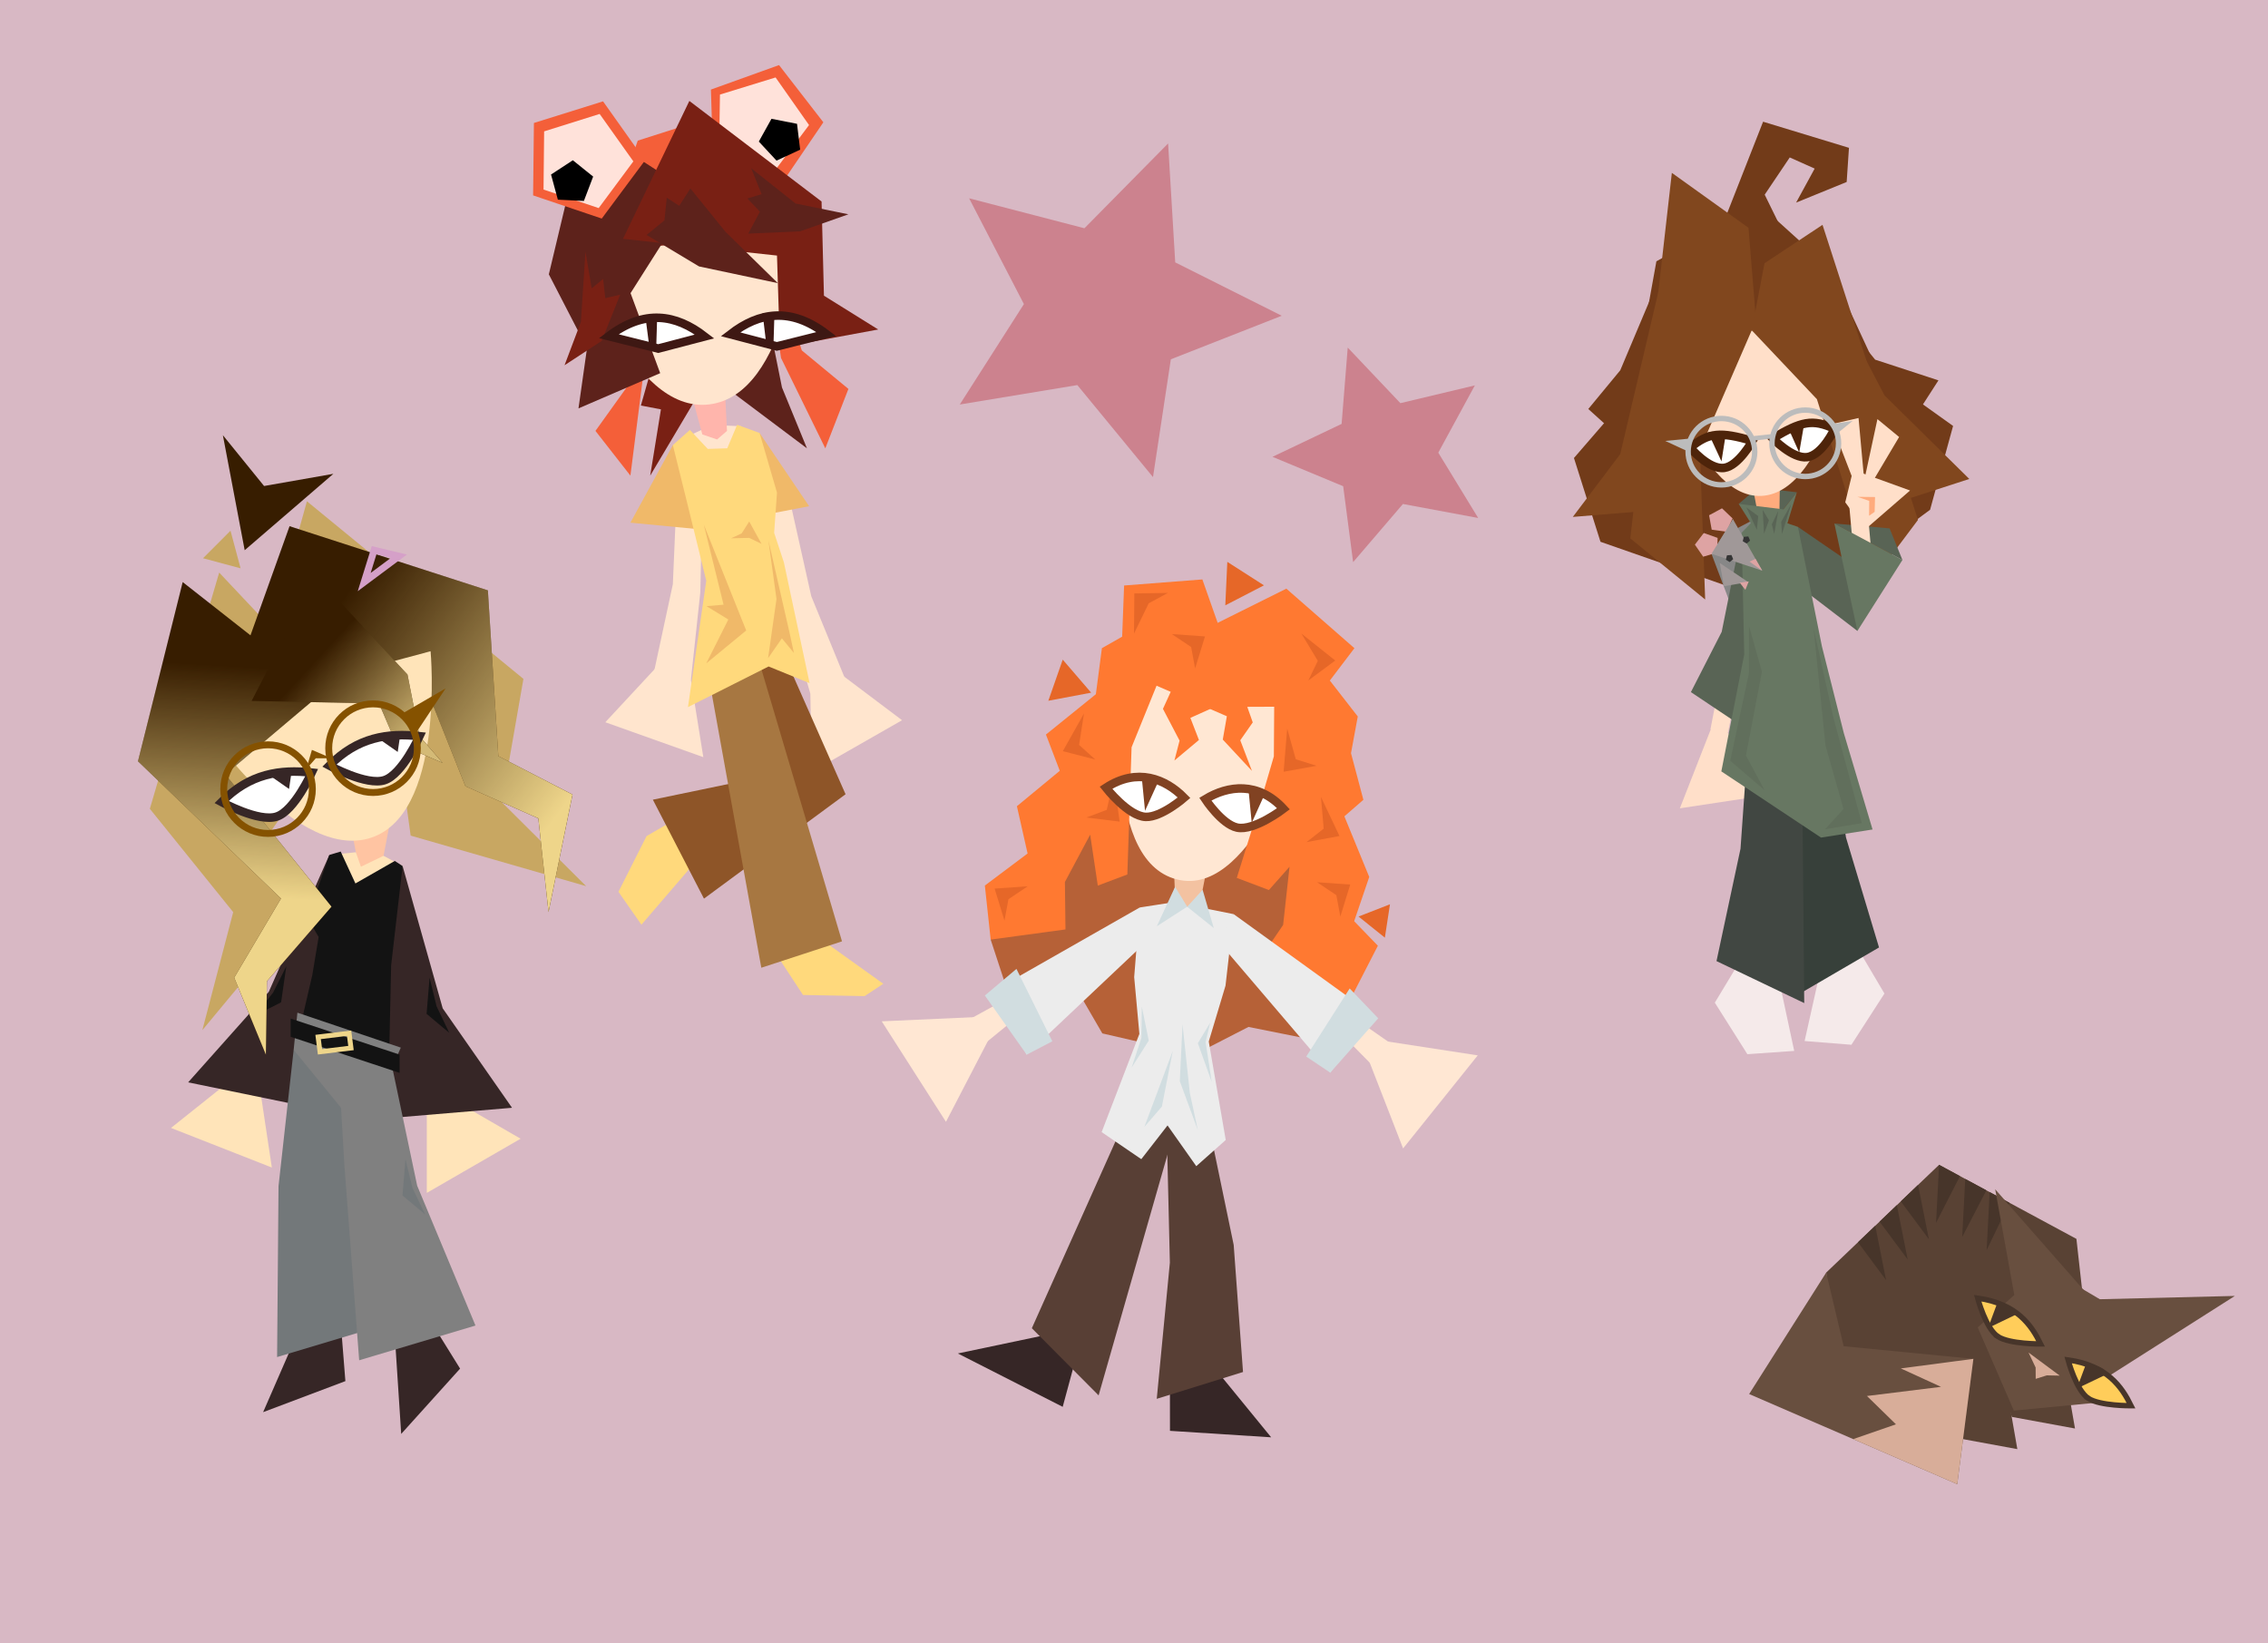 <?xml version="1.0" encoding="UTF-8" standalone="no"?>
<!-- Created with Inkscape (http://www.inkscape.org/) -->

<svg width="448.025mm" height="324.59mm" viewBox="0 0 448.025 324.59" version="1.1" id="svg5" inkscape:version="1.3 (0e150ed6c4, 2023-07-21)" sodipodi:docname="вома.svg" xmlns:inkscape="http://www.inkscape.org/namespaces/inkscape" xmlns:sodipodi="http://sodipodi.sourceforge.net/DTD/sodipodi-0.dtd" xmlns:xlink="http://www.w3.org/1999/xlink" xmlns="http://www.w3.org/2000/svg" xmlns:svg="http://www.w3.org/2000/svg">
  <sodipodi:namedview id="namedview7" pagecolor="#ffffff" bordercolor="#666666" borderopacity="1.0" inkscape:showpageshadow="2" inkscape:pageopacity="0.0" inkscape:pagecheckerboard="0" inkscape:deskcolor="#d1d1d1" inkscape:document-units="mm" showgrid="false" inkscape:zoom="0.46903409" inkscape:cx="716.36584" inkscape:cy="407.21987" inkscape:window-width="2560" inkscape:window-height="1413" inkscape:window-x="-9" inkscape:window-y="-9" inkscape:window-maximized="1" inkscape:current-layer="layer1" showguides="true" />
  <defs id="defs2">
    <linearGradient inkscape:collect="always" id="linearGradient7051">
      <stop style="stop-color:#d4ba76;stop-opacity:1;" offset="0" id="stop7047" />
      <stop style="stop-color:#d4ba76;stop-opacity:0;" offset="1" id="stop7049" />
    </linearGradient>
    <linearGradient inkscape:collect="always" id="linearGradient6883">
      <stop style="stop-color:#eed58a;stop-opacity:1;" offset="0" id="stop6879" />
      <stop style="stop-color:#eed58a;stop-opacity:0;" offset="1" id="stop6881" />
    </linearGradient>
    <linearGradient inkscape:collect="always" id="linearGradient6145">
      <stop style="stop-color:#eed58a;stop-opacity:1;" offset="0" id="stop6141" />
      <stop style="stop-color:#eed58a;stop-opacity:0;" offset="1" id="stop6143" />
    </linearGradient>
    <linearGradient inkscape:collect="always" xlink:href="#linearGradient6145" id="linearGradient6147" x1="99.746" y1="79.318" x2="52.129" y2="43.777" gradientUnits="userSpaceOnUse" />
    <linearGradient inkscape:collect="always" xlink:href="#linearGradient6883" id="linearGradient6885" x1="42.16" y1="99.849" x2="44.766" y2="54.65" gradientUnits="userSpaceOnUse" />
    <linearGradient inkscape:collect="always" xlink:href="#linearGradient7051" id="linearGradient7053" x1="69.526" y1="67.783" x2="51.004" y2="50.705" gradientUnits="userSpaceOnUse" />
  </defs>
  <g inkscape:label="Слой 1" inkscape:groupmode="layer" id="layer1" transform="translate(12.436,5.958)">
    <rect style="fill:#d8b8c4;fill-opacity:1;fill-rule:evenodd;stroke-width:0.572" id="rect119800" width="448.025" height="324.59" x="-12.436" y="-5.958" inkscape:export-filename="влад.png" inkscape:export-xdpi="449" inkscape:export-ydpi="449" />
    <g id="g103027" transform="matrix(1.062,0.005,-0.005,1.062,-16.405,-12.127)" style="stroke-width:0.942">
      <path id="path102429" style="fill:#723b19;fill-opacity:1;stroke-width:0.532;stroke-linecap:square;stroke-dashoffset:11.665;paint-order:markers stroke fill" inkscape:transform-center-x="1.8994891" inkscape:transform-center-y="0.25005704" d="m 331.816,26.883 15.995,4.783 -0.396,6.356 -9.391,3.881 3.426,-6.345 -4.645,-2.05 -4.627,6.944 7.184,14.474 -17.72,-1.771 z" sodipodi:nodetypes="cccccccccc" />
      <path id="path92478" style="fill:#f5eaea;fill-opacity:1;stroke-width:1.588;stroke-linecap:square;stroke-dashoffset:11.665;paint-order:markers stroke fill" inkscape:transform-center-x="1.4696127" inkscape:transform-center-y="0.0095104096" d="m 333.021,175.027 5.397,24.659 -8.708,0.653 -6.101,-9.556 z" sodipodi:nodetypes="ccccc" />
      <path id="path92478-6" style="fill:#f5eaea;fill-opacity:1;stroke-width:1.588;stroke-linecap:square;stroke-dashoffset:11.665;paint-order:markers stroke fill" inkscape:transform-center-x="-1.4696173" inkscape:transform-center-y="0.0095104096" d="m 345.739,173.181 -5.397,24.659 8.708,0.653 6.101,-9.556 z" sodipodi:nodetypes="ccccc" />
      <path id="path92332-4" style="fill:#37403a;fill-opacity:1;stroke-width:1.588;stroke-linecap:square;stroke-dashoffset:11.665;paint-order:markers stroke fill" inkscape:transform-center-x="-1.2089849" inkscape:transform-center-y="2.3793204" d="m 354.101,180.372 -6.242,-20.44 -5.144,-32.614 -8.9,1.249 4.699,60.986 z" sodipodi:nodetypes="cccccc" />
      <path sodipodi:type="star" style="fill:#ffdfc9;fill-opacity:1;stroke:none;stroke-width:1.588;stroke-linecap:square;stroke-dasharray:none;stroke-dashoffset:11.665;stroke-opacity:1;paint-order:markers stroke fill" id="path91762" inkscape:flatsided="true" sodipodi:sides="3" sodipodi:cx="321.8205" sodipodi:cy="148.49998" sodipodi:r1="10.491492" sodipodi:r2="5.2457461" sodipodi:arg1="-1.7260006" sodipodi:arg2="-0.67880303" inkscape:rounded="0" inkscape:randomized="0" d="m 320.199,138.135 11.409,14.144 -17.953,2.809 z" inkscape:transform-center-x="-0.81089337" inkscape:transform-center-y="-1.8890902" transform="translate(3.281,-0.423)" />
      <path id="path92332" style="fill:#414742;fill-opacity:1;stroke-width:1.588;stroke-linecap:square;stroke-dashoffset:11.665;paint-order:markers stroke fill" inkscape:transform-center-x="0.92702008" inkscape:transform-center-y="2.1763454" d="m 323.886,183.051 4.366,-20.921 2.17,-32.946 8.977,0.438 0.841,61.161 z" sodipodi:nodetypes="cccccc" />
      <rect style="fill:#ffdfc9;fill-opacity:1;fill-rule:evenodd;stroke-width:0.249" id="rect91444-6" width="3.321" height="15.791" x="342.912" y="61.904" transform="rotate(10.687)" />
      <path id="path85486" style="fill:#723b19;stroke-width:1.588;stroke-linecap:square;stroke-dashoffset:11.665;paint-order:markers stroke fill" inkscape:transform-center-x="-1.7972229" inkscape:transform-center-y="-2.5893612" d="m 299.553,80.472 5.912,-7.225 8.177,-19.655 12.531,50.719 z" sodipodi:nodetypes="ccccc" />
      <path id="path85486-0" style="fill:#723b19;stroke-width:1.588;stroke-linecap:square;stroke-dashoffset:11.665;paint-order:markers stroke fill" inkscape:transform-center-x="1.6168631" inkscape:transform-center-y="2.809976" d="M 364.657,74.84 352.866,71.043 339.838,55.247 l 5.375,50.095 z" sodipodi:nodetypes="ccccc" />
      <path id="path82200" style="fill:#723b19;stroke-width:1.588;stroke-linecap:square;stroke-dashoffset:11.665;paint-order:markers stroke fill" inkscape:transform-center-x="3.8200394" inkscape:transform-center-y="-2.4206956" d="m 331.114,42.201 13.359,11.975 9.071,19.309 13.877,9.82 -4.205,15.614 -16.73,12.476 -15.894,3.619 -28.655,-9.853 -5.007,-15.562 10.969,-12.806 4.193,-23.851 z" sodipodi:nodetypes="cccccccccccc" />
      <path id="path98120" style="fill:#878787;stroke-width:0.532;stroke-linecap:square;stroke-dashoffset:11.665;paint-order:markers stroke fill" inkscape:transform-center-x="1.2393858" inkscape:transform-center-y="-0.42052262" d="m 331.723,117.407 -3.694,4.094 -5.437,-14.204 3.972,-6.448 z" sodipodi:nodetypes="ccccc" />
      <path id="path92997" style="fill:#596455;stroke-width:1.588;stroke-linecap:square;stroke-dashoffset:11.665;paint-order:markers stroke fill" inkscape:transform-center-x="-0.062844897" inkscape:transform-center-y="0.70083533" d="m 334.317,101.016 -6.704,-3.021 3.496,-3.043 7.306,0.828 z" sodipodi:nodetypes="ccccc" />
      <path id="path86660" style="fill:#ffab7d;stroke-width:1.588;stroke-linecap:square;stroke-dashoffset:11.665;paint-order:markers stroke fill" inkscape:transform-center-x="0.40349993" inkscape:transform-center-y="0.61698059" d="m 333.442,102.27 -2.184,-2.03 -1.371,-7.091 5.388,-0.788 -0.084,7.402 z" sodipodi:nodetypes="cccccc" />
      <path id="path286-6" style="fill:#ffdfc9;fill-opacity:1;stroke-width:1.211;stroke-linecap:square;stroke-dasharray:1.211, 2.301;stroke-dashoffset:2.906;paint-order:markers stroke fill" inkscape:transform-center-x="1.3274146" inkscape:transform-center-y="5.9035184" d="m 331.885,96.482 c -12.672,0.762 -20.033,-29.835 -20.033,-29.835 l 36.878,-1.875 c 0,0 -4.034,30.941 -16.845,31.711 z" sodipodi:nodetypes="sccs" />
      <path id="path78615" style="fill:#81471e;stroke-width:1.588;stroke-linecap:square;stroke-dashoffset:11.665;paint-order:markers stroke fill" inkscape:transform-center-x="1.2884553" inkscape:transform-center-y="2.7216036" d="m 330.676,63.844 -10.331,24.129 1.115,27.829 -13.977,-11.291 7.406,-68.032 14.301,10.146 z" sodipodi:nodetypes="ccccccc" />
      <path id="path83137" style="fill:#81471e;stroke-width:1.588;stroke-linecap:square;stroke-dashoffset:11.665;paint-order:markers stroke fill" inkscape:transform-center-x="0.1992183" inkscape:transform-center-y="-2.2472863" d="m 352.793,111.826 -10.724,-33.379 -12.19,-12.764 2.324,-12.478 10.757,-7.191 18.017,54.8 z" sodipodi:nodetypes="ccccccc" />
      <path id="path85456" style="fill:#81471e;stroke-width:1.588;stroke-linecap:square;stroke-dashoffset:11.665;paint-order:markers stroke fill" inkscape:transform-center-x="-0.45346001" inkscape:transform-center-y="-2.2022678" d="m 296.768,100.56 8.767,-11.723 8.107,-35.244 -2.185,45.699 z" sodipodi:nodetypes="ccccc" />
      <path id="path85456-4" style="fill:#81471e;stroke-width:1.588;stroke-linecap:square;stroke-dashoffset:11.665;paint-order:markers stroke fill" inkscape:transform-center-x="-0.25996493" inkscape:transform-center-y="-1.8460689" d="M 370.485,93.152 354.64,77.679 340.52,50.988 354.768,98.327 Z" sodipodi:nodetypes="ccccc" />
      <path id="path89549" style="fill:#596455;stroke-width:1.588;stroke-linecap:square;stroke-dashoffset:11.665;paint-order:markers stroke fill" inkscape:transform-center-x="-0.040120148" inkscape:transform-center-y="-2.0244782" d="m 328.182,103.361 5.459,39.444 -14.755,-9.765 5.677,-11.238 z" sodipodi:nodetypes="ccccc" />
      <path id="path90526" style="fill:#596455;stroke-width:1.588;stroke-linecap:square;stroke-dashoffset:11.665;paint-order:markers stroke fill" inkscape:transform-center-x="-0.84158485" inkscape:transform-center-y="1.8092417" d="m 338.652,102.221 14.141,9.605 -2.989,9.69 -16.162,-12.245 z" sodipodi:nodetypes="ccccc" />
      <path id="path98643-8" style="fill:#878787;fill-opacity:1;stroke-width:0.532;stroke-linecap:square;stroke-dashoffset:11.665;paint-order:markers stroke fill" inkscape:transform-center-x="1.1602511" inkscape:transform-center-y="0.8353056" d="m 331.227,100.481 -2.422,4.656 -2.158,-2.23 z" sodipodi:nodetypes="cccc" />
      <path id="path86842" style="fill:#677762;stroke-width:1.588;stroke-linecap:square;stroke-dashoffset:11.665;paint-order:markers stroke fill" inkscape:transform-center-x="-1.6966574" inkscape:transform-center-y="0.0069673697" d="m 324.617,147.76 4.157,-21.776 -0.591,-22.623 1.704,-1.806 -2.274,-3.56 8.316,0.971 2.486,-3.186 -1.729,5.775 1.967,0.666 4.566,22.199 4.153,16.133 5.423,17.883 -9.576,1.549 z" sodipodi:nodetypes="cccccccccccccc" />
      <path id="path90739" style="fill:#ffdfc9;fill-opacity:1;stroke-width:1.299;stroke-linecap:square;stroke-dashoffset:11.665;paint-order:markers stroke fill" inkscape:transform-center-x="-1.0290587" inkscape:transform-center-y="0.65661434" transform="matrix(1.222,0,0,1.222,-78.278,-21.127)" d="m 351.408,101.282 -3.037,-4.123 1.176,-4.936 8.676,3.094 z" sodipodi:nodetypes="ccccc" />
      <path id="path91606" style="fill:#596455;stroke-width:1.588;stroke-linecap:square;stroke-dashoffset:11.665;paint-order:markers stroke fill" inkscape:transform-center-x="0.52841367" inkscape:transform-center-y="0.49778649" d="m 355.702,102.414 2.416,5.868 -12.691,-6.726 z" sodipodi:nodetypes="cccc" />
      <rect style="fill:#ffdfc9;fill-opacity:1;fill-rule:evenodd;stroke-width:0.249" id="rect91444" width="3.321" height="15.791" x="337.472" y="128.725" transform="rotate(-5.364)" />
      <path id="path90529" style="fill:#677762;stroke-width:1.588;stroke-linecap:square;stroke-dashoffset:11.665;paint-order:markers stroke fill" inkscape:transform-center-x="3.2684668" inkscape:transform-center-y="2.1255493" d="m 349.804,121.516 -4.376,-19.961 12.691,6.726 z" sodipodi:nodetypes="cccc" />
      <path id="path90810" style="fill:#ffdfc9;fill-opacity:1;stroke-width:1.588;stroke-linecap:square;stroke-dashoffset:11.665;paint-order:markers stroke fill" inkscape:transform-center-x="1.4204801" inkscape:transform-center-y="0.70011936" d="m 351.208,96.285 -1.696,-1.26 -4.683,-11.951 5,-1.161 z" sodipodi:nodetypes="ccccc" />
      <path id="path90813" style="fill:#ffdfc9;fill-opacity:1;stroke-width:1.588;stroke-linecap:square;stroke-dashoffset:11.665;paint-order:markers stroke fill" inkscape:transform-center-x="-1.627518" inkscape:transform-center-y="0.3533442" d="m 349.999,97.995 3.345,-15.893 4.048,3.305 z" sodipodi:nodetypes="cccc" />
      <path id="path90816" style="fill:#ffab7d;fill-opacity:1;stroke-width:1.588;stroke-linecap:square;stroke-dashoffset:11.665;paint-order:markers stroke fill" inkscape:transform-center-x="0.07411752" inkscape:transform-center-y="0.91667884" d="m 349.703,96.572 3.264,0.022 -0.063,2.759 -1.029,0.729 0.013,-2.759 z" sodipodi:nodetypes="cccccc" />
      <path id="path93322" style="fill:#596455;stroke-width:1.588;stroke-linecap:square;stroke-dashoffset:11.665;paint-order:markers stroke fill" inkscape:transform-center-x="-0.66030453" inkscape:transform-center-y="0.085392439" d="m 329.055,98.646 2.202,1.594 -0.247,2.558 z" sodipodi:nodetypes="cccc" />
      <path id="path93322-2" style="fill:#596455;stroke-width:1.588;stroke-linecap:square;stroke-dashoffset:11.665;paint-order:markers stroke fill" inkscape:transform-center-x="0.90213547" inkscape:transform-center-y="0.19914694" d="m 337.385,97.984 -1.857,3.314 0.169,2.245 z" sodipodi:nodetypes="cccc" />
      <path id="path93322-2-0" style="fill:#596455;stroke-width:1.588;stroke-linecap:square;stroke-dashoffset:11.665;paint-order:markers stroke fill" inkscape:transform-center-x="1.0290255" inkscape:transform-center-y="0.31809344" d="m 334.989,99.24 -1.193,2.522 0.448,1.782 z" sodipodi:nodetypes="cccc" />
      <path id="path93322-2-0-5" style="fill:#596455;stroke-width:1.588;stroke-linecap:square;stroke-dashoffset:11.665;paint-order:markers stroke fill" inkscape:transform-center-x="-1.0290245" inkscape:transform-center-y="0.31809344" d="m 332.083,99.09 1.17,1.926 -0.899,2.528 z" sodipodi:nodetypes="cccc" />
      <path id="path93558" style="fill:#ffffff;stroke:#4e240a;stroke-width:1.588;stroke-linecap:square;stroke-dashoffset:11.665;paint-order:markers stroke fill" inkscape:transform-center-x="0.49559883" inkscape:transform-center-y="1.4342531" d="m 324.898,91.306 c -2.876,0.41 -6.346,-3.73 -6.346,-3.73 3.47,-2.901 5.59,-2.996 11.576,-1.324 0,0 -2.555,4.672 -5.23,5.054 z" sodipodi:nodetypes="sccs" />
      <path id="path94519" style="fill:#4e240a;stroke-width:1.588;stroke-linecap:square;stroke-dashoffset:11.665;paint-order:markers stroke fill" inkscape:transform-center-x="-0.14232093" inkscape:transform-center-y="0.33521873" d="m 324.37,90.097 -2.549,-5.438 3.304,0.539 z" sodipodi:nodetypes="cccc" />
      <path id="path93558-3" style="fill:#ffffff;stroke:#4e240a;stroke-width:1.588;stroke-linecap:square;stroke-dashoffset:11.665;paint-order:markers stroke fill" inkscape:transform-center-x="-0.50494117" inkscape:transform-center-y="1.1650733" d="m 340.273,89.237 c 2.88,-0.377 5.112,-5.296 5.112,-5.296 -4.121,-1.863 -6.189,-1.386 -11.507,1.832 0,0 3.716,3.815 6.395,3.464 z" sodipodi:nodetypes="sccs" />
      <path id="path94519-4" style="fill:#4e240a;stroke-width:1.588;stroke-linecap:square;stroke-dashoffset:11.665;paint-order:markers stroke fill" inkscape:transform-center-x="0.70462106" inkscape:transform-center-y="0.25976824" d="m 338.824,88.379 0.996,-5.922 -3.038,1.406 z" sodipodi:nodetypes="cccc" />
      <ellipse style="fill:none;fill-rule:evenodd;stroke:#bcbcbc;stroke-width:1.003;stroke-dasharray:none;stroke-opacity:1" id="path95682" cx="324.354" cy="88.295" rx="6.195" ry="6.175" />
      <ellipse style="fill:none;fill-rule:evenodd;stroke:#bcbcbc;stroke-width:1.003;stroke-dasharray:none;stroke-opacity:1" id="path95682-9" cx="339.942" cy="86.66" rx="6.195" ry="6.175" />
      <path id="path95758" style="fill:#bcbcbc;stroke-width:0.532;stroke-linecap:square;stroke-dashoffset:11.665;paint-order:markers stroke fill" inkscape:transform-center-x="0.046246683" inkscape:transform-center-y="0.2552242" d="m 330.128,86.252 -0.496,-0.82 4.357,-0.483 -0.111,0.823 z" sodipodi:nodetypes="ccccc" />
      <path id="path96726" style="fill:#bcbcbc;stroke-width:0.532;stroke-linecap:square;stroke-dashoffset:11.665;paint-order:markers stroke fill" inkscape:transform-center-x="0.3614672" inkscape:transform-center-y="0.17267628" d="m 313.894,86.345 4.967,-0.503 -0.702,2.452 z" sodipodi:nodetypes="cccc" />
      <path id="path96726-2" style="fill:#bcbcbc;stroke-width:0.532;stroke-linecap:square;stroke-dashoffset:11.665;paint-order:markers stroke fill" inkscape:transform-center-x="-0.2602178" inkscape:transform-center-y="0.14366078" d="m 348.731,82.457 -3.902,0.618 1.226,1.585 z" sodipodi:nodetypes="cccc" />
      <path sodipodi:type="star" style="fill:#dea3a3;fill-opacity:1;stroke:none;stroke-width:0.19;stroke-linecap:square;stroke-dasharray:none;stroke-dashoffset:11.665;stroke-opacity:1;paint-order:markers stroke fill" id="path99373" inkscape:flatsided="true" sodipodi:sides="5" sodipodi:cx="325.51163" sodipodi:cy="103.54382" sodipodi:r1="0.82983494" sodipodi:r2="0.41491747" sodipodi:arg1="0.64928211" sodipodi:arg2="1.2776006" inkscape:rounded="0" inkscape:randomized="0" d="m 326.173,104.046 -0.934,0.282 -0.557,-0.801 0.59,-0.777 0.921,0.321 z" inkscape:transform-center-x="0.14535633" inkscape:transform-center-y="-0.44935077" transform="matrix(2.795,0,0,2.795,-587.99,-183.749)" />
      <path sodipodi:type="star" style="fill:#dea3a3;fill-opacity:1;stroke:none;stroke-width:0.19;stroke-linecap:square;stroke-dasharray:none;stroke-dashoffset:11.665;stroke-opacity:1;paint-order:markers stroke fill" id="path99373-4" inkscape:flatsided="true" sodipodi:sides="5" sodipodi:cx="325.51163" sodipodi:cy="103.54382" sodipodi:r1="0.82983494" sodipodi:r2="0.41491747" sodipodi:arg1="0.64928211" sodipodi:arg2="1.2776006" inkscape:rounded="0" inkscape:randomized="0" d="m 326.173,104.046 -0.934,0.282 -0.557,-0.801 0.59,-0.777 0.921,0.321 z" inkscape:transform-center-x="0.18642812" inkscape:transform-center-y="-0.46866028" transform="matrix(1.88,-2.068,2.068,1.88,-501.882,579.623)" />
      <path id="path96923" style="fill:#a09898;fill-opacity:1;stroke-width:0.532;stroke-linecap:square;stroke-dashoffset:11.665;paint-order:markers stroke fill" inkscape:transform-center-x="1.2114276" inkscape:transform-center-y="-0.90480074" d="m 332.049,110.391 -9.458,-3.094 3.972,-6.448 z" sodipodi:nodetypes="cccc" />
      <path id="path98643" style="fill:#a09898;fill-opacity:1;stroke-width:0.532;stroke-linecap:square;stroke-dashoffset:11.665;paint-order:markers stroke fill" inkscape:transform-center-x="0.52712472" inkscape:transform-center-y="-0.71798364" d="m 329.439,112.516 -4.507,0.803 -0.782,-4.312 z" sodipodi:nodetypes="cccc" />
      <path sodipodi:type="star" style="fill:#dea3a3;fill-opacity:1;stroke:none;stroke-width:0.503;stroke-linecap:square;stroke-dasharray:none;stroke-dashoffset:11.665;stroke-opacity:1;paint-order:markers stroke fill" id="path98715" inkscape:flatsided="true" sodipodi:sides="3" sodipodi:cx="329.85229" sodipodi:cy="108.50598" sodipodi:r1="0.9249351" sodipodi:r2="0.46246755" sodipodi:arg1="-2.3264916" sodipodi:arg2="-1.2792941" inkscape:rounded="0" inkscape:randomized="0" d="m 329.218,107.833 1.534,0.46 -1.166,1.099 z" inkscape:transform-center-x="0.071097627" inkscape:transform-center-y="0.18052664" transform="matrix(-0.091,1.054,-1.054,-0.091,473.168,-224.782)" />
      <path id="path98715-8" style="fill:#dea3a3;stroke-width:0.532;stroke-linecap:square;stroke-dashoffset:11.665;paint-order:markers stroke fill" inkscape:transform-center-x="0.071101257" inkscape:transform-center-y="0.18053978" d="m 330.79,108.201 1.259,2.19 -2.37,-1.673 z" sodipodi:nodetypes="cccc" />
      <path sodipodi:type="star" style="fill:#353535;fill-opacity:1;stroke:none;stroke-width:0.543;stroke-linecap:square;stroke-dasharray:none;stroke-dashoffset:11.665;stroke-opacity:1;paint-order:markers stroke fill" id="path99646" inkscape:flatsided="true" sodipodi:sides="5" sodipodi:cx="326.84454" sodipodi:cy="104.6851" sodipodi:r1="0.72978455" sodipodi:r2="0.59040815" sodipodi:arg1="1.487726" sodipodi:arg2="2.1160445" inkscape:rounded="0" inkscape:randomized="0" d="m 326.905,105.412 -0.734,-0.445 0.197,-0.835 0.855,-0.071 0.332,0.791 z" inkscape:transform-center-x="-0.018349689" inkscape:transform-center-y="0.050647774" transform="matrix(0.981,0,0,0.981,5.303,5.418)" />
      <path sodipodi:type="star" style="fill:#353535;fill-opacity:1;stroke:none;stroke-width:0.543;stroke-linecap:square;stroke-dasharray:none;stroke-dashoffset:11.665;stroke-opacity:1;paint-order:markers stroke fill" id="path99646-0" inkscape:flatsided="true" sodipodi:sides="5" sodipodi:cx="326.84454" sodipodi:cy="104.6851" sodipodi:r1="0.72978455" sodipodi:r2="0.59040815" sodipodi:arg1="1.487726" sodipodi:arg2="2.1160445" inkscape:rounded="0" inkscape:randomized="0" d="m 326.905,105.412 -0.734,-0.445 0.197,-0.835 0.855,-0.071 0.332,0.791 z" inkscape:transform-center-x="-0.018349376" inkscape:transform-center-y="0.050647215" transform="matrix(0.981,0,0,0.981,8.426,1.958)" />
      <path id="path100840" style="fill:#596455;fill-opacity:0.398;stroke-width:0.532;stroke-linecap:square;stroke-dashoffset:11.665;paint-order:markers stroke fill" inkscape:transform-center-x="0.014053415" inkscape:transform-center-y="0.43075656" d="m 341.642,121.004 3.785,16.708 5.362,19.555 -6.831,1.168 3.412,-3.771 -3.412,-11.86 z" sodipodi:nodetypes="ccccccc" />
      <path id="path100843" style="fill:#596455;fill-opacity:0.398;stroke-width:0.532;stroke-linecap:square;stroke-dashoffset:11.665;paint-order:markers stroke fill" inkscape:transform-center-x="-1.1914408" inkscape:transform-center-y="0.56850656" d="m 326.264,145.782 3.41,-16.373 -0.033,-8.719 2.442,8.495 -2.898,15.599 3.483,6.426 z" sodipodi:nodetypes="ccccccc" />
    </g>
    <g id="g75560" transform="translate(-44.307,78.619)">
      <path id="path71815" style="fill:#362626;stroke-width:1.686;stroke-linecap:square;stroke-dashoffset:11.665;paint-order:markers stroke fill" inkscape:transform-center-x="1.1996875" inkscape:transform-center-y="0.84060336" d="m 246.071,177.527 -4.273,15.794 -20.714,-10.542 z" sodipodi:nodetypes="cccc" />
      <path id="path71815-3" style="fill:#362626;stroke-width:1.686;stroke-linecap:square;stroke-dashoffset:11.665;paint-order:markers stroke fill" inkscape:transform-center-x="-1.9454475" inkscape:transform-center-y="-1.2652266" d="m 262.968,181.346 0.02,16.717 19.99,1.279 -14.081,-17.232 z" sodipodi:nodetypes="ccccc" />
      <path sodipodi:type="star" style="fill:#ffe7d3;fill-opacity:1;stroke:none;stroke-width:1.686;stroke-linecap:square;stroke-dasharray:none;stroke-dashoffset:11.665;stroke-opacity:1;paint-order:markers stroke fill" id="path70218" inkscape:flatsided="true" sodipodi:sides="3" sodipodi:cx="215.69872" sodipodi:cy="124.94872" sodipodi:r1="13.601916" sodipodi:r2="6.8009586" sodipodi:arg1="-0.35472274" sodipodi:arg2="0.69247481" inkscape:rounded="0" inkscape:randomized="0" d="m 228.454,120.224 -15.041,18.133 -8.183,-22.092 z" inkscape:transform-center-x="0.30655768" inkscape:transform-center-y="3.131539" transform="rotate(-12.259,209.854,112.895)" />
      <path id="rect70215" style="fill:#ffe7d3;fill-rule:evenodd;stroke-width:0.265" d="m 219.051,119.139 17.805,-9.757 0.636,3.136 -14.677,11.978 z" sodipodi:nodetypes="ccccc" />
      <path id="path65600" style="fill:#583f35;fill-opacity:1;stroke-width:1.686;stroke-linecap:square;stroke-dashoffset:11.665;paint-order:markers stroke fill" inkscape:transform-center-x="-1.2182003" inkscape:transform-center-y="3.5291354" d="m 248.892,191.059 -13.191,-13.267 19.677,-43.954 9.422,1.629 z" sodipodi:nodetypes="ccccc" />
      <path id="path65600-0" style="fill:#583f35;fill-opacity:1;stroke-width:1.686;stroke-linecap:square;stroke-dashoffset:11.665;paint-order:markers stroke fill" inkscape:transform-center-x="1.7177306" inkscape:transform-center-y="1.3233297" d="m 260.377,191.739 17.042,-5.298 -1.843,-25.108 -5.47,-26.354 -7.899,-2.415 0.762,32.282 z" sodipodi:nodetypes="ccccccc" />
      <path id="path51798" style="fill:#b66137;fill-opacity:1;stroke-width:1.686;stroke-linecap:square;stroke-dashoffset:11.665;paint-order:markers stroke fill" inkscape:transform-center-x="5.7150468" inkscape:transform-center-y="-3.5434905" d="m 273.578,49.949 22.761,47.382 1.475,17.053 -6.511,6.453 -12.809,-2.558 -10.661,5.476 -18.204,-4.199 -5.873,-10.123 -13.437,-0.032 -2.751,-8.378 z" sodipodi:nodetypes="ccccccccccc" />
      <path id="path54857" style="fill:#f3c2a1;fill-opacity:1;stroke-width:1.686;stroke-linecap:square;stroke-dashoffset:11.665;paint-order:markers stroke fill" inkscape:transform-center-x="-0.57563745" inkscape:transform-center-y="1.6303159" d="m 266.108,95.98 -2.064,-2.393 -0.454,-10.984 7.363,0.809 -2.013,10.331 z" sodipodi:nodetypes="cccccc" />
      <path id="path64086" style="fill:#ececec;stroke-width:1.686;stroke-linecap:square;stroke-dashoffset:11.665;paint-order:markers stroke fill" inkscape:transform-center-x="2.1303532" inkscape:transform-center-y="0.50042516" d="m 275.576,96.001 -1.616,14.13 -3.309,11.028 3.355,19.453 -5.82,5.17 -5.679,-8.048 -5.183,6.665 -7.834,-5.348 7.457,-19.399 -1.028,-11.216 1.101,-13.754 7.025,-1.095 -0.86,0.605 0.821,-3.593 0.04,2.988 2.345,0.957 4.321,0.476 z" sodipodi:nodetypes="cccccccccccccccccc" />
      <path id="path286-9-6" style="fill:#ffe7d3;fill-opacity:1;stroke-width:1.286;stroke-linecap:square;stroke-dasharray:1.286, 2.443;stroke-dashoffset:3.086;paint-order:markers stroke fill" inkscape:transform-center-x="-1.5864306" inkscape:transform-center-y="4.5965004" d="m 265.071,89.29 c 14.587,2.675 24.505,-29.67 24.505,-29.67 l -4.252,-10.785 -25.76,-1.527 -5.793,5.751 c 0,0 -4.382,33.356 11.299,36.231 z" sodipodi:nodetypes="sccccs" />
      <path id="path49606" style="fill:#ff7931;stroke-width:1.686;stroke-linecap:square;stroke-dashoffset:11.665;paint-order:markers stroke fill" inkscape:transform-center-x="3.3375266" inkscape:transform-center-y="-0.29318808" d="m 279.183,67.701 -5.762,-6.188 0.805,-4.604 -13.886,-6.036 -4.935,12.158 -0.837,25.13 -5.835,2.2 -1.508,-10.063 -4.991,9.348 0.114,9.373 -14.779,2.004 -1.149,-10.673 8.443,-6.333 -2.111,-9.339 8.469,-6.996 -2.733,-7.16 9.86,-7.966 1.194,-9.098 4.001,-2.273 0.385,-10.107 15.461,-1.198 9.953,28.24 -2.465,3.533 z" sodipodi:nodetypes="cccccccccccccccccccccccc" />
      <path id="path51793" style="fill:#ff7931;stroke-width:1.686;stroke-linecap:square;stroke-dashoffset:11.665;paint-order:markers stroke fill" inkscape:transform-center-x="0.37654421" inkscape:transform-center-y="-0.84486349" d="m 268.456,40.422 17.523,-8.719 13.447,11.759 -4.855,6.391 5.518,7.1 -1.338,7.249 2.447,9.21 -3.756,3.265 4.91,11.974 -2.978,8.741 4.685,4.845 -6.244,12.147 -18.833,-6.923 6.361,-9.329 1.264,-11.496 -4.078,4.6 -6.34,-2.4 4.769,-15.28 2.552,-8.726 0.068,-9.805 -11.766,0.048 -4.793,2.154 1.691,4.367 -4.843,4.055 1.018,-3.931 -3.283,-6.274 z" sodipodi:nodetypes="ccccccccccccccccccccccccccc" />
      <path id="path59377" style="fill:#d1dde0;fill-opacity:1;stroke-width:1.686;stroke-linecap:square;stroke-dashoffset:11.665;paint-order:markers stroke fill" inkscape:transform-center-x="0.55139526" inkscape:transform-center-y="0.099790449" d="m 266.392,94.527 -6.005,3.868 3.618,-7.796 z" sodipodi:nodetypes="cccc" />
      <path id="path59377-9" style="fill:#d1dde0;fill-opacity:1;stroke-width:1.686;stroke-linecap:square;stroke-dashoffset:11.665;paint-order:markers stroke fill" inkscape:transform-center-x="0.05857351" inkscape:transform-center-y="0.30327008" d="m 266.39,94.543 5.252,4.196 -2.202,-7.553 z" sodipodi:nodetypes="cccc" />
      <path id="path68377" style="fill:#ececec;fill-opacity:1;stroke-width:1.686;stroke-linecap:square;stroke-dashoffset:11.665;paint-order:markers stroke fill" inkscape:transform-center-x="0.88591961" inkscape:transform-center-y="-0.56364859" d="m 257.019,94.682 2.522,5.605 -24.855,23.468 -6.415,-12.697 z" sodipodi:nodetypes="ccccc" />
      <path id="path68587" style="fill:#d1dde0;fill-opacity:1;stroke-width:1.686;stroke-linecap:square;stroke-dashoffset:11.665;paint-order:markers stroke fill" inkscape:transform-center-x="1.4811159" inkscape:transform-center-y="-0.21663065" d="m 234.686,123.754 -8.266,-11.688 6.243,-5.252 7.087,14.298 z" sodipodi:nodetypes="ccccc" />
      <path sodipodi:type="star" style="fill:#ffe7d3;fill-opacity:1;stroke:none;stroke-width:1.686;stroke-linecap:square;stroke-dasharray:none;stroke-dashoffset:11.665;stroke-opacity:1;paint-order:markers stroke fill" id="path70218-3" inkscape:flatsided="true" sodipodi:sides="3" sodipodi:cx="215.69872" sodipodi:cy="124.94872" sodipodi:r1="13.601916" sodipodi:r2="6.8009586" sodipodi:arg1="-0.35472274" sodipodi:arg2="0.69247481" inkscape:rounded="0" inkscape:randomized="0" d="m 228.454,120.224 -15.041,18.133 -8.183,-22.092 z" inkscape:transform-center-x="-1.034979" inkscape:transform-center-y="2.4645519" transform="matrix(-0.949,-0.316,-0.316,0.949,555.291,78.414)" />
      <path id="rect70215-5" style="fill:#ffe7d3;fill-rule:evenodd;stroke-width:0.265" d="m 310.695,124.397 -16.653,-11.615 -0.969,3.049 13.304,13.486 z" sodipodi:nodetypes="ccccc" />
      <path id="path68377-3" style="fill:#ececec;fill-opacity:1;stroke-width:1.686;stroke-linecap:square;stroke-dashoffset:11.665;paint-order:markers stroke fill" inkscape:transform-center-x="-1.3225032" inkscape:transform-center-y="-0.67436734" d="m 275.576,96.001 -3.11,5.301 22.189,26.003 7.742,-11.934 z" sodipodi:nodetypes="ccccc" />
      <path id="path68587-3" style="fill:#d1dde0;fill-opacity:1;stroke-width:1.686;stroke-linecap:square;stroke-dashoffset:11.665;paint-order:markers stroke fill" inkscape:transform-center-x="-1.3555713" inkscape:transform-center-y="-0.11954904" d="m 294.655,127.305 9.475,-10.732 -5.642,-5.893 -8.583,13.454 z" sodipodi:nodetypes="ccccc" />
      <path id="path72124" style="fill:#d1dde0;fill-opacity:1;stroke-width:1.686;stroke-linecap:square;stroke-dashoffset:11.665;paint-order:markers stroke fill" inkscape:transform-center-x="-0.59393571" inkscape:transform-center-y="0.49205929" d="m 257.424,114.249 1.373,6.733 -3.373,5.309 1.926,-5.867 z" sodipodi:nodetypes="ccccc" />
      <path id="path72124-9" style="fill:#d1dde0;fill-opacity:1;stroke-width:1.686;stroke-linecap:square;stroke-dashoffset:11.665;paint-order:markers stroke fill" inkscape:transform-center-x="1.0541293" inkscape:transform-center-y="0.50015929" d="m 270.933,117.447 -2.435,4.043 2.735,7.638 -1.198,-7.848 z" sodipodi:nodetypes="ccccc" />
      <path id="path72263" style="fill:#e66728;fill-opacity:1;stroke-width:1.686;stroke-linecap:square;stroke-dashoffset:11.665;paint-order:markers stroke fill" inkscape:transform-center-x="-0.74340626" inkscape:transform-center-y="-0.84848946" d="m 241.821,63.805 4.186,-7.449 -0.97,6.213 3.196,2.882 z" sodipodi:nodetypes="ccccc" />
      <path id="path72263-2" style="fill:#e66728;fill-opacity:1;stroke-width:1.686;stroke-linecap:square;stroke-dashoffset:11.665;paint-order:markers stroke fill" inkscape:transform-center-x="0.28721874" inkscape:transform-center-y="0.28313604" d="m 295.639,45.899 -6.685,-5.322 3.24,5.389 -1.874,3.874 z" sodipodi:nodetypes="ccccc" />
      <path id="path72263-2-8" style="fill:#e66728;fill-opacity:1;stroke-width:1.686;stroke-linecap:square;stroke-dashoffset:11.665;paint-order:markers stroke fill" inkscape:transform-center-x="1.2312187" inkscape:transform-center-y="1.97427" d="m 269.908,41.139 -6.544,-0.46 3.809,2.555 0.786,4.231 z" sodipodi:nodetypes="ccccc" />
      <path id="path72263-2-8-3" style="fill:#e66728;fill-opacity:1;stroke-width:1.686;stroke-linecap:square;stroke-dashoffset:11.665;paint-order:markers stroke fill" inkscape:transform-center-x="1.2312187" inkscape:transform-center-y="1.97427" d="m 298.593,90.155 -6.544,-0.46 3.809,2.555 0.786,4.231 z" sodipodi:nodetypes="ccccc" />
      <path id="path72263-2-8-3-8" style="fill:#e66728;fill-opacity:1;stroke-width:1.686;stroke-linecap:square;stroke-dashoffset:11.665;paint-order:markers stroke fill" inkscape:transform-center-x="-1.2312213" inkscape:transform-center-y="1.97427" d="m 228.347,90.953 6.544,-0.46 -3.809,2.555 -0.786,4.231 z" sodipodi:nodetypes="ccccc" />
      <path id="path72263-2-6" style="fill:#e66728;fill-opacity:1;stroke-width:1.686;stroke-linecap:square;stroke-dashoffset:11.665;paint-order:markers stroke fill" inkscape:transform-center-x="0.93866874" inkscape:transform-center-y="-1.0407755" d="m 296.479,80.564 -3.666,-7.718 0.542,6.265 -3.386,2.656 z" sodipodi:nodetypes="ccccc" />
      <path id="path72263-2-6-6" style="fill:#e66728;fill-opacity:1;stroke-width:1.686;stroke-linecap:square;stroke-dashoffset:11.665;paint-order:markers stroke fill" inkscape:transform-center-x="-1.8729913" inkscape:transform-center-y="-1.36559" d="m 285.438,67.867 0.706,-8.516 1.704,6.053 4.106,1.29 z" sodipodi:nodetypes="ccccc" />
      <path id="path72263-2-0" style="fill:#e66728;fill-opacity:1;stroke-width:1.686;stroke-linecap:square;stroke-dashoffset:11.665;paint-order:markers stroke fill" inkscape:transform-center-x="-1.3959163" inkscape:transform-center-y="1.4887535" d="m 255.951,32.644 -0.067,7.932 2.905,-5.977 3.782,-2.054 z m 17.682,16.169" sodipodi:nodetypes="ccccc" />
      <path id="path72263-2-6-8" style="fill:#e66728;fill-opacity:1;stroke-width:1.686;stroke-linecap:square;stroke-dashoffset:11.665;paint-order:markers stroke fill" inkscape:transform-center-x="1.7413387" inkscape:transform-center-y="-1.421071" d="m 253.049,77.718 -1.18,-8.463 -1.363,6.138 -4.027,1.517 z" sodipodi:nodetypes="ccccc" />
      <path sodipodi:type="star" style="fill:#e66728;fill-opacity:1;stroke:none;stroke-width:4.303;stroke-linecap:square;stroke-dasharray:none;stroke-dashoffset:11.665;stroke-opacity:1;paint-order:markers stroke fill" id="path72884" inkscape:flatsided="true" sodipodi:sides="3" sodipodi:cx="282.1084" sodipodi:cy="21.040958" sodipodi:r1="12.662101" sodipodi:r2="6.3310504" sodipodi:arg1="2.1406047" sodipodi:arg2="3.1878023" inkscape:rounded="0" inkscape:randomized="0" d="M 275.278,31.703 276.291,9.795 294.757,21.626 Z" inkscape:transform-center-x="-1.1398817" inkscape:transform-center-y="-0.11460059" transform="matrix(0.392,0,0,0.392,166.01,22.57)" />
      <path sodipodi:type="star" style="fill:#e66728;fill-opacity:1;stroke:none;stroke-width:4.303;stroke-linecap:square;stroke-dasharray:none;stroke-dashoffset:11.665;stroke-opacity:1;paint-order:markers stroke fill" id="path72884-1" inkscape:flatsided="true" sodipodi:sides="3" sodipodi:cx="282.1084" sodipodi:cy="21.040958" sodipodi:r1="12.662101" sodipodi:r2="6.3310504" sodipodi:arg1="2.1406047" sodipodi:arg2="3.1878023" inkscape:rounded="0" inkscape:randomized="0" d="M 275.278,31.703 276.291,9.795 294.757,21.626 Z" inkscape:transform-center-x="-0.46046578" inkscape:transform-center-y="-0.82012661" transform="matrix(-0.309,0.242,0.242,0.309,324.808,-24.166)" />
      <path sodipodi:type="star" style="fill:#e66728;fill-opacity:1;stroke:none;stroke-width:5.545;stroke-linecap:square;stroke-dasharray:none;stroke-dashoffset:11.665;stroke-opacity:1;paint-order:markers stroke fill" id="path72884-3" inkscape:flatsided="true" sodipodi:sides="3" sodipodi:cx="282.1084" sodipodi:cy="21.040958" sodipodi:r1="12.662101" sodipodi:r2="6.3310504" sodipodi:arg1="2.1406047" sodipodi:arg2="3.1878023" inkscape:rounded="0" inkscape:randomized="0" d="M 275.278,31.703 276.291,9.795 294.757,21.626 Z" inkscape:transform-center-x="0.69714363" inkscape:transform-center-y="0.29341946" transform="matrix(-0.298,-0.06,-0.06,0.298,389.373,107.71)" />
      <path id="path73297" style="fill:#ffffff;stroke:#814222;stroke-width:1.686;stroke-linecap:square;stroke-dashoffset:11.665;paint-order:markers stroke fill" inkscape:transform-center-x="-0.042570457" inkscape:transform-center-y="1.1532815" d="m 258.199,76.789 c -3.446,-0.126 -7.852,-5.763 -7.852,-5.763 6.182,-4.028 11.756,-1.766 15.43,1.975 0,0 -4.476,3.901 -7.578,3.788 z" sodipodi:nodetypes="sccs" />
      <path id="path73297-0" style="fill:#ffffff;stroke:#814222;stroke-width:1.686;stroke-linecap:square;stroke-dashoffset:11.665;paint-order:markers stroke fill" inkscape:transform-center-x="0.12119454" inkscape:transform-center-y="1.21574" d="m 276.25,78.903 c 3.371,0.728 9.159,-3.719 9.159,-3.719 -4.997,-5.429 -10.957,-4.612 -15.44,-1.893 0,0 3.248,4.957 6.281,5.612 z" sodipodi:nodetypes="sccs" />
      <path id="path73804" style="fill:#814222;stroke-width:1.686;stroke-linecap:square;stroke-dashoffset:11.665;paint-order:markers stroke fill" inkscape:transform-center-x="-0.25898732" inkscape:transform-center-y="0.25898969" transform="translate(1.271,0.5)" d="m 256.79,75.09 -0.675,-6.927 3.542,0.591 z" sodipodi:nodetypes="cccc" />
      <path id="path73804-1" style="fill:#814222;stroke-width:1.686;stroke-linecap:square;stroke-dashoffset:11.665;paint-order:markers stroke fill" inkscape:transform-center-x="-0.25898732" inkscape:transform-center-y="0.25898969" d="m 279.139,77.955 -0.675,-6.927 3.542,0.591 z" sodipodi:nodetypes="cccc" />
      <path id="path74806" style="fill:#d1dde0;fill-opacity:1;stroke-width:1.686;stroke-linecap:square;stroke-dashoffset:11.665;paint-order:markers stroke fill" inkscape:transform-center-x="0.39677982" inkscape:transform-center-y="0.28503299" d="m 263.551,122.992 -2.161,11.022 -3.458,4.004 z" sodipodi:nodetypes="cccc" />
      <path id="path74806-9" style="fill:#d1dde0;fill-opacity:1;stroke-width:1.686;stroke-linecap:square;stroke-dashoffset:11.665;paint-order:markers stroke fill" inkscape:transform-center-x="-0.04617018" inkscape:transform-center-y="0.37175799" d="m 265.473,117.767 -0.542,11.219 0.449,1.221 0.413,1.123 2.705,7.357 -1.601,-7.457 z" sodipodi:nodetypes="ccccccc" />
    </g>
    <g id="g21715" transform="translate(0.914,71.678)">
      <path id="path16057" style="fill:#362626;stroke-width:1.286;stroke-linecap:square;stroke-dasharray:1.286, 2.443;stroke-dashoffset:3.086;paint-order:markers stroke fill" inkscape:transform-center-x="-1.7698763" inkscape:transform-center-y="-0.81323011" d="m 47.923,179.985 5.446,-3.804 1.509,19.003 -16.253,6.131 z" sodipodi:nodetypes="ccccc" />
      <path id="path16057-6" style="fill:#362626;stroke-width:1.286;stroke-linecap:square;stroke-dasharray:1.286, 2.443;stroke-dashoffset:3.086;paint-order:markers stroke fill" inkscape:transform-center-x="-4.7988248" inkscape:transform-center-y="-1.1882851" d="m 64.389,182.394 3.096,-5.877 10.053,16.197 -11.634,12.9 z" sodipodi:nodetypes="ccccc" />
      <path sodipodi:type="star" style="fill:#ffe4b9;fill-opacity:1;stroke-width:1.286;stroke-linecap:square;stroke-dasharray:1.286, 2.443;stroke-dashoffset:3.086;paint-order:markers stroke fill" id="path15651" inkscape:flatsided="true" sodipodi:sides="3" sodipodi:cx="77.141029" sodipodi:cy="147.30128" sodipodi:r1="12.355497" sodipodi:r2="6.1777482" sodipodi:arg1="-2.0943951" sodipodi:arg2="-1.0471976" inkscape:rounded="0" inkscape:randomized="0" d="m 70.963,136.601 18.533,10.7 -18.533,10.7 z" inkscape:transform-center-x="-3.0888732" inkscape:transform-center-y="-1.8557641e-06" />
      <path sodipodi:type="star" style="fill:#ffe4b9;fill-opacity:1;stroke-width:1.286;stroke-linecap:square;stroke-dasharray:1.286, 2.443;stroke-dashoffset:3.086;paint-order:markers stroke fill" id="path15651-1" inkscape:flatsided="true" sodipodi:sides="3" sodipodi:cx="77.141029" sodipodi:cy="147.30128" sodipodi:r1="12.355497" sodipodi:r2="6.1777482" sodipodi:arg1="-2.0943951" sodipodi:arg2="-1.0471976" inkscape:rounded="0" inkscape:randomized="0" d="m 70.963,136.601 18.533,10.7 -18.533,10.7 z" inkscape:transform-center-x="2.2597751" inkscape:transform-center-y="-0.91778409" transform="matrix(-0.989,0.149,0.149,0.989,86.992,-13.845)" />
      <path id="path15363" style="fill:#362626;fill-opacity:1;stroke-width:1.286;stroke-linecap:square;stroke-dasharray:1.286, 2.443;stroke-dashoffset:3.086;paint-order:markers stroke fill" inkscape:transform-center-x="-1.6923068" inkscape:transform-center-y="-2.2010869" d="m 66.181,93.437 7.921,28.106 13.696,19.647 -26.25,2.202 0.403,-40.857 z" sodipodi:nodetypes="cccccc" />
      <path id="path15363-1" style="fill:#362626;fill-opacity:1;stroke-width:1.286;stroke-linecap:square;stroke-dasharray:1.286, 2.443;stroke-dashoffset:3.086;paint-order:markers stroke fill" inkscape:transform-center-x="2.0281842" inkscape:transform-center-y="-1.1034869" d="m 51.715,91.239 -11.967,27.044 -15.931,17.883 25.803,5.303 4.45,-40.616 z" sodipodi:nodetypes="cccccc" />
      <path id="path20687-0-3" style="fill:#131313;fill-opacity:1;stroke-width:0.965;stroke-linecap:square;stroke-dashoffset:11.665;paint-order:markers stroke fill" inkscape:transform-center-x="0.68229942" inkscape:transform-center-y="-0.30573236" d="m 42.181,120.356 1.023,-7.106 -2.613,5.204 -3.608,4.546 z" sodipodi:nodetypes="ccccc" />
      <path id="path13834-7" style="fill:#73787a;fill-opacity:1;stroke-width:1.286;stroke-linecap:square;stroke-dasharray:1.286, 2.443;stroke-dashoffset:3.086;paint-order:markers stroke fill" inkscape:transform-center-x="1.6791035" inkscape:transform-center-y="-4.2712011" d="m 54.038,124.951 -9.377,4.791 -2.993,26.944 -0.279,33.744 17.963,-5.387 -3.074,-23.493 z" sodipodi:nodetypes="ccccccc" />
      <path id="rect7911" style="fill:#ffc4a2;fill-opacity:1;fill-rule:evenodd;stroke-width:0.265" d="m 54.148,75.987 11.679,-2.385 -4.363,22.779 -3.467,-0.154 z" sodipodi:nodetypes="ccccc" />
      <path id="path8761" style="fill:#ffe4b9;stroke-width:1.286;stroke-linecap:square;stroke-dasharray:1.286, 2.443;stroke-dashoffset:3.086;paint-order:markers stroke fill" inkscape:transform-center-x="0.012113032" inkscape:transform-center-y="1.3152342" d="m 55.421,106.944 -3.706,-15.705 5.233,-0.524 1.002,2.856 4.465,-2.155 3.766,2.021 z" sodipodi:nodetypes="ccccccc" />
      <path id="path9230" style="fill:#131313;stroke-width:1.286;stroke-linecap:square;stroke-dasharray:1.286, 2.443;stroke-dashoffset:3.086;paint-order:markers stroke fill" inkscape:transform-center-x="-0.59671249" inkscape:transform-center-y="3.7510954" d="m 44.981,129.451 3.364,-14.492 1.25,-7.502 -2.217,-3.793 4.339,-12.425 2.234,-0.665 2.91,6.302 7.778,-4.446 1.544,1.006 -2.261,19.559 -0.386,17.34 z" sodipodi:nodetypes="cccccccccccc" />
      <path id="path7107" style="fill:#c8a762;fill-opacity:1;stroke-width:1.286;stroke-linecap:square;stroke-dasharray:1.286, 2.443;stroke-dashoffset:3.086;paint-order:markers stroke fill" inkscape:transform-center-x="-4.4430669" inkscape:transform-center-y="1.4401193" d="M 26.625,125.847 32.718,102.543 16.251,82.131 29.949,35.467 56.278,63.423 37.662,90.147 45.998,102.515 Z" sodipodi:nodetypes="cccccccc" />
      <path id="path7107-6" style="fill:#c8a762;fill-opacity:1;stroke-width:1.286;stroke-linecap:square;stroke-dasharray:1.286, 2.443;stroke-dashoffset:3.086;paint-order:markers stroke fill" inkscape:transform-center-x="1.3759846" inkscape:transform-center-y="-0.3642698" d="M 102.441,97.411 85.792,80.843 90.049,56.465 47.285,21.386 l -10.349,36.981 28.892,15.034 1.946,14.026 z" sodipodi:nodetypes="cccccccc" />
      <path id="path2501-6" style="fill:#371d00;stroke-width:1.286;stroke-linecap:square;stroke-dasharray:1.286, 2.443;stroke-dashoffset:3.086;paint-order:markers stroke fill" inkscape:transform-center-x="3.0529628" inkscape:transform-center-y="-2.7082165" d="m 29.949,65.128 41.627,-4.994 7.015,17.535 14.402,6.346 2.013,18.519 4.74,-23.217 -14.656,-7.599 L 83.026,38.982 43.848,26.305 Z" sodipodi:nodetypes="cccccccccc" />
      <path id="path2501-6-9" style="fill:url(#linearGradient6147);fill-opacity:1;stroke-width:1.286;stroke-linecap:square;stroke-dasharray:1.286, 2.443;stroke-dashoffset:3.086;paint-order:markers stroke fill" inkscape:transform-center-x="3.0529628" inkscape:transform-center-y="-2.7082165" d="m 29.949,65.128 41.626,-4.994 7.015,17.535 14.402,6.346 2.013,18.519 4.74,-23.217 -14.656,-7.599 -2.064,-32.737 -39.178,-12.677 z" sodipodi:nodetypes="cccccccccc" />
      <path id="path286" style="fill:#ffe4b9;stroke-width:1.286;stroke-linecap:square;stroke-dasharray:1.286, 2.443;stroke-dashoffset:3.086;paint-order:markers stroke fill" inkscape:transform-center-x="3.5733794" inkscape:transform-center-y="3.5733782" d="M 59.33,88.028 C 43.931,92.154 25.512,63.383 25.512,63.383 L 71.709,51.005 c 0,0 3.021,32.897 -12.379,37.023 z" sodipodi:nodetypes="sccs" />
      <path id="path2501" style="fill:#371d00;stroke-width:1.286;stroke-linecap:square;stroke-dasharray:1.286, 2.443;stroke-dashoffset:3.086;paint-order:markers stroke fill" inkscape:transform-center-x="-1.5347617" inkscape:transform-center-y="-3.560898" transform="translate(0.776,5.429)" d="M 49.641,53.66 30.393,69.906 51.353,96.031 38.602,110.758 38.396,125.259 32.14,110.056 41.384,94.42 13.13,67.315 21.963,31.914 Z" sodipodi:nodetypes="cccccccccc" />
      <path id="path2501-9" style="fill:url(#linearGradient6885);fill-opacity:1;stroke-width:1.286;stroke-linecap:square;stroke-dasharray:1.286, 2.443;stroke-dashoffset:3.086;paint-order:markers stroke fill" inkscape:transform-center-x="-1.5347617" inkscape:transform-center-y="-3.560898" d="M 50.417,59.09 31.168,75.336 52.129,101.461 39.378,116.188 39.172,130.688 32.916,115.485 42.16,99.849 13.905,72.744 22.738,37.344 Z" sodipodi:nodetypes="cccccccccc" />
      <path id="path6056" style="fill:#371d00;stroke-width:1.286;stroke-linecap:square;stroke-dasharray:1.286, 2.443;stroke-dashoffset:3.086;paint-order:markers stroke fill" inkscape:transform-center-x="-2.7293566" inkscape:transform-center-y="-0.33618167" d="m 36.354,60.82 12.734,-24.651 18.06,19.44 2.378,12.175 4.576,5.286 -9.255,-4.016 -3.317,-7.713 z" sodipodi:nodetypes="cccccccc" />
      <path id="path6056-9" style="fill:url(#linearGradient7053);fill-opacity:1;stroke-width:1.286;stroke-linecap:square;stroke-dasharray:1.286, 2.443;stroke-dashoffset:3.086;paint-order:markers stroke fill" inkscape:transform-center-x="-2.7293566" inkscape:transform-center-y="-0.33618167" d="m 36.354,60.82 12.734,-24.651 18.06,19.44 2.378,12.175 4.576,5.286 -9.255,-4.016 -3.317,-7.713 z" sodipodi:nodetypes="cccccccc" />
      <path id="path13103" style="fill:#808080;stroke-width:1.286;stroke-linecap:square;stroke-dasharray:1.286, 2.443;stroke-dashoffset:3.086;paint-order:markers stroke fill" inkscape:transform-center-x="-3.0579685" inkscape:transform-center-y="-4.3819962" d="m 45.4,122.403 20.427,6.902 -2.915,6.602 -8.89,5.283 -9.36,-11.449 z" sodipodi:nodetypes="cccccc" />
      <path id="path13834" style="fill:#808080;stroke-width:1.286;stroke-linecap:square;stroke-dasharray:1.286, 2.443;stroke-dashoffset:3.086;paint-order:markers stroke fill" inkscape:transform-center-x="-1.5312103" inkscape:transform-center-y="-3.2303728" d="m 63.534,130.336 -10.166,-0.365 1.306,22.438 2.927,38.656 22.975,-6.86 -11.516,-27.625 z" sodipodi:nodetypes="ccccccc" />
      <path id="path15611" style="fill:#371d00;stroke-width:1.286;stroke-linecap:square;stroke-dasharray:1.286, 2.443;stroke-dashoffset:3.086;paint-order:markers stroke fill" inkscape:transform-center-x="-2.2018821" d="M 34.986,31.05 30.678,8.333 38.816,18.367 52.505,15.961 Z" sodipodi:nodetypes="ccccc" inkscape:transform-center-y="1.2436085" />
      <path sodipodi:type="star" style="fill:#c8a762;fill-opacity:1;stroke-width:0.699;stroke-linecap:square;stroke-dasharray:0.699, 1.327;stroke-dashoffset:1.677;paint-order:markers stroke fill" id="path15614" inkscape:flatsided="true" sodipodi:sides="3" sodipodi:cx="29.068436" sodipodi:cy="28.918854" sodipodi:r1="2.4107447" sodipodi:r2="1.2053723" sodipodi:arg1="0.78539816" sodipodi:arg2="1.8325957" inkscape:rounded="0" inkscape:randomized="0" d="M 30.773,30.624 26.74,29.543 29.692,26.59 Z" inkscape:transform-center-x="0.57422886" inkscape:transform-center-y="-0.57422933" transform="matrix(1.841,0,0,1.841,-22.478,-21.754)" />
      <path id="path16328" style="fill:#ffffff;stroke:#362626;stroke-width:1.686;stroke-linecap:square;stroke-dashoffset:3.086;paint-order:markers stroke fill" inkscape:transform-center-x="1.1189269" inkscape:transform-center-y="1.1208894" d="m 62.624,76.469 c -3.568,1.187 -10.909,-2.867 -10.909,-2.867 5.55,-5.652 11.6,-6.509 17.811,-5.818 0,0 -3.393,7.518 -6.902,8.685 z" sodipodi:nodetypes="sccs" />
      <path id="path16328-8" style="fill:#ffffff;stroke:#362626;stroke-width:1.686;stroke-linecap:square;stroke-dashoffset:3.086;paint-order:markers stroke fill" inkscape:transform-center-x="1.1189269" inkscape:transform-center-y="1.1208894" d="M 41.328,83.662 C 37.76,84.849 30.419,80.795 30.419,80.795 c 5.55,-5.652 11.6,-6.509 17.811,-5.818 0,0 -3.393,7.518 -6.902,8.685 z" sodipodi:nodetypes="sccs" />
      <path id="path16888" style="fill:#362626;stroke:#362626;stroke-width:0;stroke-linecap:square;stroke-dasharray:none;stroke-dashoffset:11.665;paint-order:markers stroke fill" inkscape:transform-center-x="0.43926011" inkscape:transform-center-y="0.17362526" transform="translate(0.743,1.076)" d="m 43.004,77.134 -4.091,-2.854 4.692,-1.231 z" sodipodi:nodetypes="cccc" />
      <path id="path16888-5" style="fill:#362626;stroke:#362626;stroke-width:0;stroke-linecap:square;stroke-dasharray:none;stroke-dashoffset:11.665;paint-order:markers stroke fill" inkscape:transform-center-x="0.43926011" inkscape:transform-center-y="0.17362526" d="m 65.217,70.899 -4.091,-2.854 4.692,-1.231 z" sodipodi:nodetypes="cccc" />
      <circle style="fill:none;fill-rule:evenodd;stroke:#855200;stroke-width:1.365;stroke-dasharray:none;stroke-opacity:1" id="path16913" cx="39.601" cy="78.242" r="8.752" />
      <circle style="fill:none;fill-rule:evenodd;stroke:#855200;stroke-width:1.365;stroke-dasharray:none;stroke-opacity:1" id="path16913-4" cx="60.34" cy="70.155" r="8.752" />
      <path id="path16989" style="fill:#855200;fill-opacity:1;stroke-width:1.365;stroke-linecap:square;stroke-dashoffset:11.665;paint-order:markers stroke fill" inkscape:transform-center-x="-0.53174824" inkscape:transform-center-y="-0.14641369" d="m 48.266,70.494 3.863,1.652 h -3.093 l -1.876,2.135 z" sodipodi:nodetypes="ccccc" />
      <path id="path17286" style="fill:#855200;fill-opacity:1;stroke-width:1.365;stroke-linecap:square;stroke-dashoffset:11.665;paint-order:markers stroke fill" inkscape:transform-center-x="0.66067692" inkscape:transform-center-y="0.19868366" d="m 74.673,58.349 -6.082,9.154 -2.41,-4.221 z" sodipodi:nodetypes="cccc" />
      <path id="path18558" style="fill:none;stroke:#d5a0c8;stroke-width:1.365;stroke-linecap:square;stroke-dashoffset:11.665;stroke-opacity:1;paint-order:markers stroke fill" inkscape:transform-center-x="-0.76084544" inkscape:transform-center-y="0.2068575" d="m 58.596,37.344 1.957,-6.293 4.911,1.176 z" sodipodi:nodetypes="cccc" />
      <path id="rect20217" style="fill:#131313;fill-rule:evenodd;stroke-width:0.265" d="m 44.071,123.567 21.521,7.122 v 3.603 l -21.521,-7.122 z" sodipodi:nodetypes="ccccc" />
      <rect style="fill:none;fill-opacity:1;fill-rule:evenodd;stroke:#eed58a;stroke-width:0.965;stroke-dasharray:none;stroke-opacity:1" id="rect20220" width="6.165" height="2.951" x="33.057" y="132.261" transform="matrix(0.993,-0.121,0.126,0.992,0,0)" />
      <path id="path20687" style="fill:#73787a;stroke-width:0.965;stroke-linecap:square;stroke-dashoffset:11.665;paint-order:markers stroke fill" inkscape:transform-center-x="-0.43840558" inkscape:transform-center-y="-0.14561236" d="m 66.155,158.513 0.59,-7.155 1.384,5.656 2.501,5.237 z" sodipodi:nodetypes="ccccc" />
      <path id="path20687-0" style="fill:#131313;fill-opacity:1;stroke-width:0.965;stroke-linecap:square;stroke-dashoffset:11.665;paint-order:markers stroke fill" inkscape:transform-center-x="-0.43840558" inkscape:transform-center-y="-0.14561236" d="m 70.919,122.638 0.59,-7.155 1.384,5.656 2.501,5.237 z" sodipodi:nodetypes="ccccc" />
    </g>
    <g id="g47779" transform="translate(-18.375,-13.996)">
      <path id="path47626" style="fill:#ffd97c;stroke-width:1.686;stroke-linecap:square;stroke-dashoffset:11.665;paint-order:markers stroke fill" inkscape:transform-center-x="0.4746067" inkscape:transform-center-y="1.2933423" d="m 141.731,168.518 3.144,7.946 -12.23,14.235 -4.535,-6.501 5.55,-11.003 z" sodipodi:nodetypes="cccccc" />
      <path id="path47626-4" style="fill:#ffd97c;stroke-width:1.686;stroke-linecap:square;stroke-dashoffset:11.665;paint-order:markers stroke fill" inkscape:transform-center-x="-1.2546383" inkscape:transform-center-y="0.2136373" d="m 159.522,196.89 7.48,-4.132 13.422,9.609 -3.684,2.436 -12.171,-0.223 z" sodipodi:nodetypes="cccccc" />
      <path sodipodi:type="star" style="fill:#f45f39;fill-opacity:1;stroke:none;stroke-width:1.93;stroke-linecap:square;stroke-dasharray:none;stroke-dashoffset:11.665;stroke-opacity:1;paint-order:markers stroke fill" id="path44187-8" inkscape:flatsided="true" sodipodi:sides="5" sodipodi:cx="110.70513" sodipodi:cy="29.051281" sodipodi:r1="24.341236" sodipodi:r2="12.170618" sodipodi:arg1="0.78539816" sodipodi:arg2="1.4137167" inkscape:rounded="0" inkscape:randomized="0" d="M 127.917,46.263 99.654,50.739 86.664,25.243 106.897,5.01 132.393,18.001 Z" inkscape:transform-center-x="-0.57517894" inkscape:transform-center-y="-1.4319379" transform="matrix(-0.213,0.452,0.452,0.213,166.88,-23.655)" />
      <path id="path44184" style="fill:#f45f39;stroke-width:0.965;stroke-linecap:square;stroke-dashoffset:11.665;paint-order:markers stroke fill" inkscape:transform-center-x="1.0609119" inkscape:transform-center-y="-0.80503625" d="m 173.537,84.862 -4.564,11.738 -8.756,-17.866 -3.403,-24.685 7.516,23.208 z" sodipodi:nodetypes="cccccc" />
      <path id="path44181" style="fill:#f45f39;stroke-width:0.965;stroke-linecap:square;stroke-dashoffset:11.665;paint-order:markers stroke fill" inkscape:transform-center-x="1.3319418" inkscape:transform-center-y="-0.34476846" d="m 130.471,101.99 -6.906,-8.836 7.869,-10.97 -5.147,-4.089 2.17,-1.381 0.549,-2.907 1.456,-2.694 2.59,10.645 z" sodipodi:nodetypes="ccccccccc" />
      <path id="path43450" style="fill:#f45f39;stroke-width:0.965;stroke-linecap:square;stroke-dashoffset:11.665;paint-order:markers stroke fill" inkscape:transform-center-x="-0.92226674" inkscape:transform-center-y="-1.0481095" d="m 131.929,35.813 7.951,-2.538 4.527,11.988 -16.885,3.017 z" sodipodi:nodetypes="ccccc" />
      <path id="path41899" style="fill:#ffe5ce;stroke-width:0.965;stroke-linecap:square;stroke-dashoffset:11.665;paint-order:markers stroke fill" inkscape:transform-center-x="3.531706" inkscape:transform-center-y="-0.9341503" d="m 139.881,135.235 2.542,7.098 2.452,15.27 -19.36,-6.896 z" sodipodi:nodetypes="ccccc" />
      <path id="rect41636" style="fill:#ffe5ce;fill-rule:evenodd;stroke-width:0.265" d="m 139.791,101.684 5.084,-3.755 -0.594,27.117 -1.859,17.288 -7.536,-0.439 3.97,-18.45 z" sodipodi:nodetypes="ccccccc" />
      <path id="path41899-5" style="fill:#ffe5ce;stroke-width:0.965;stroke-linecap:square;stroke-dashoffset:11.665;paint-order:markers stroke fill" inkscape:transform-center-x="-4.5369041" inkscape:transform-center-y="-0.27678012" d="m 167.267,137.603 -1.252,7.435 0.274,15.463 17.843,-10.196 z" sodipodi:nodetypes="ccccc" />
      <path id="rect41636-8" style="fill:#ffe5ce;fill-rule:evenodd;stroke-width:0.265" d="m 161.449,104.56 -5.666,-2.802 5.358,26.589 4.873,16.69 7.341,-1.759 -7.156,-17.463 z" sodipodi:nodetypes="ccccccc" />
      <path id="path40747" style="fill:#f0b969;fill-opacity:1;stroke-width:0.965;stroke-linecap:square;stroke-dashoffset:11.665;paint-order:markers stroke fill" inkscape:transform-center-x="-0.11571043" inkscape:transform-center-y="-2.6211328" d="m 138.857,95.96 13.603,17.43 -21.989,-2.104 z" sodipodi:nodetypes="cccc" />
      <path id="path40747-2" style="fill:#f0b969;fill-opacity:1;stroke-width:0.965;stroke-linecap:square;stroke-dashoffset:11.665;paint-order:markers stroke fill" inkscape:transform-center-x="-0.35813144" inkscape:transform-center-y="-2.2050758" d="m 155.989,93.562 -11.907,18.63 21.694,-4.159 z" sodipodi:nodetypes="cccc" />
      <path id="path39847" style="fill:#8e5528;stroke-width:0.965;stroke-linecap:square;stroke-dashoffset:11.665;paint-order:markers stroke fill" inkscape:transform-center-x="0.10398604" inkscape:transform-center-y="2.2016563" d="m 158.499,132.211 14.475,32.719 -27.971,20.619 -10.097,-19.546 24.984,-5.186 -9.479,-21.646 z" sodipodi:nodetypes="ccccccc" />
      <path id="path34328" style="fill:#a77741;stroke-width:0.965;stroke-linecap:square;stroke-dashoffset:11.665;paint-order:markers stroke fill" inkscape:transform-center-x="-3.5957622" inkscape:transform-center-y="-0.77288189" d="m 153.941,132.101 18.33,61.886 -15.94,5.214 -10.875,-60.126 z" sodipodi:nodetypes="ccccc" />
      <path id="path33175" style="fill:#ffe5ce;stroke-width:0.965;stroke-linecap:square;stroke-dashoffset:11.665;paint-order:markers stroke fill" inkscape:transform-center-x="0.4609884" inkscape:transform-center-y="0.33820251" d="m 151.582,96.655 -6.707,1.273 -3.243,-3.629 4.987,-2.313 5.708,0.243 z" sodipodi:nodetypes="cccccc" />
      <path id="path29516" style="fill:#792014;stroke-width:0.965;stroke-linecap:square;stroke-dashoffset:11.665;paint-order:markers stroke fill" inkscape:transform-center-x="-0.33455435" inkscape:transform-center-y="-1.137983" d="m 131.024,49.334 19.326,18.993 -1.569,9.423 -14.399,24.239 2.119,-13.09 -3.961,-0.752 2.467,-8.688 z" sodipodi:nodetypes="cccccccc" />
      <path id="path30248" style="fill:#ffb5ac;stroke-width:0.965;stroke-linecap:square;stroke-dashoffset:11.665;paint-order:markers stroke fill" inkscape:transform-center-x="-0.87574532" inkscape:transform-center-y="0.47168676" d="m 144.679,93.86 -3.118,-11.529 7.402,-0.57 0.588,11.4 -1.957,1.684 z" sodipodi:nodetypes="cccccc" />
      <path id="path30245" style="fill:#5d221b;stroke-width:0.965;stroke-linecap:square;stroke-dashoffset:11.665;paint-order:markers stroke fill" inkscape:transform-center-x="0.86909805" inkscape:transform-center-y="-1.3786828" d="M 165.348,96.6 146.818,82.691 156.488,65.059 160.411,84.571 Z" sodipodi:nodetypes="ccccc" />
      <path id="path286-9" style="fill:#ffe5ce;fill-opacity:1;stroke-width:1.286;stroke-linecap:square;stroke-dasharray:1.286, 2.443;stroke-dashoffset:3.086;paint-order:markers stroke fill" inkscape:transform-center-x="-0.085878721" inkscape:transform-center-y="5.2233376" d="M 146.041,87.922 C 161.867,86.003 163.998,53.732 163.998,53.732 l -43.258,4.461 c 0,0 9.475,31.647 25.301,29.729 z" sodipodi:nodetypes="sccs" />
      <path id="path28408" style="fill:#5d221b;fill-opacity:1;stroke-width:0.965;stroke-linecap:square;stroke-dashoffset:11.665;paint-order:markers stroke fill" inkscape:transform-center-x="-4.3247814" inkscape:transform-center-y="-1.6725894" d="m 121.452,32.498 14.108,9.097 3.096,11.501 -8.156,12.847 5.854,15.809 -16.14,6.958 1.684,-11.885 -7.54,-14.597 z" sodipodi:nodetypes="ccccccccc" />
      <path sodipodi:type="star" style="fill:#ffe2da;fill-opacity:1;stroke:none;stroke-width:2.402;stroke-linecap:square;stroke-dasharray:none;stroke-dashoffset:11.665;stroke-opacity:1;paint-order:markers stroke fill" id="path44187-6-8" inkscape:flatsided="true" sodipodi:sides="5" sodipodi:cx="110.70513" sodipodi:cy="29.051281" sodipodi:r1="24.341236" sodipodi:r2="12.170618" sodipodi:arg1="0.78539816" sodipodi:arg2="1.4137167" inkscape:rounded="0" inkscape:randomized="0" d="M 127.917,46.263 99.654,50.739 86.664,25.243 106.897,5.01 132.393,18.001 Z" inkscape:transform-center-x="-0.55658839" inkscape:transform-center-y="-1.0206863" transform="matrix(-0.188,0.355,0.355,0.188,166.48,-12.174)" />
      <path id="path28463" style="fill:#792014;fill-opacity:1;stroke-width:0.965;stroke-linecap:square;stroke-dashoffset:11.665;paint-order:markers stroke fill" inkscape:transform-center-x="1.8177137" inkscape:transform-center-y="-1.5267567" d="m 142.115,27.974 26.117,19.866 0.471,18.606 10.72,6.678 -19.421,3.59 -0.575,-18.193 -30.421,-3.306 z" sodipodi:nodetypes="cccccccc" />
      <path id="path28466" style="fill:#5d221b;stroke-width:0.965;stroke-linecap:square;stroke-dashoffset:11.665;paint-order:markers stroke fill" inkscape:transform-center-x="-0.52455756" inkscape:transform-center-y="2.8858472" d="m 159.599,63.97 -15.57,-3.304 -10.361,-6.215 3.529,-2.89 0.46,-4.459 2.46,1.584 2.202,-3.422 6.928,8.557 z" sodipodi:nodetypes="ccccccccc" />
      <path id="path29353" style="fill:#792014;stroke-width:0.965;stroke-linecap:square;stroke-dashoffset:11.665;paint-order:markers stroke fill" inkscape:transform-center-x="0.38641915" inkscape:transform-center-y="-0.96127945" d="m 121.591,57.731 1.231,7.268 2.256,-1.864 0.429,3.8 2.95,-0.692 -3.669,9.148 -7.329,4.795 3.229,-8.553 z" sodipodi:nodetypes="ccccccccc" />
      <path sodipodi:type="star" style="fill:#000000;fill-opacity:1;stroke:none;stroke-width:0.965;stroke-linecap:square;stroke-dasharray:none;stroke-dashoffset:11.665;stroke-opacity:1;paint-order:markers stroke fill" id="path44285-0" inkscape:flatsided="true" sodipodi:sides="5" sodipodi:cx="118.88461" sodipodi:cy="46.260487" sodipodi:r1="4.3784118" sodipodi:r2="3.5422096" sodipodi:arg1="0.99135286" sodipodi:arg2="1.6196714" inkscape:rounded="0" inkscape:randomized="0" d="m 121.282,49.924 -5.141,-0.251 -1.349,-4.967 4.307,-2.818 4.011,3.225 z" inkscape:transform-center-x="0.26021232" inkscape:transform-center-y="0.16281392" transform="matrix(-0.926,0.376,0.376,0.926,252.872,-52.064)" />
      <path id="path29353-6" style="fill:#5d221b;fill-opacity:1;stroke-width:0.965;stroke-linecap:square;stroke-dashoffset:11.665;paint-order:markers stroke fill" inkscape:transform-center-x="-3.150042" inkscape:transform-center-y="-2.2192716" d="m 154.333,41.276 2.053,5.112 -2.796,0.864 2.467,2.595 -2.3,4.337 10.24,-0.453 9.539,-3.361 -10.433,-2.128 z" sodipodi:nodetypes="ccccccccc" />
      <path id="path31820" style="fill:#ffd97c;fill-opacity:1;stroke-width:0.965;stroke-linecap:square;stroke-dashoffset:11.665;paint-order:markers stroke fill" inkscape:transform-center-x="1.5733012" inkscape:transform-center-y="-0.06632385" d="m 165.871,142.99 -8.102,-3.3 -15.925,8.026 3.612,-24.958 -3.823,-15.589 -2.775,-11.208 3.365,-2.997 3.53,3.749 3.845,-0.12 1.958,-4.645 4.433,1.615 3.439,11.788 -0.564,7.94 1.921,5.819 z" sodipodi:nodetypes="ccccccccccccccc" />
      <path id="path42655" style="fill:#f0b969;fill-opacity:1;stroke-width:0.965;stroke-linecap:square;stroke-dashoffset:11.665;paint-order:markers stroke fill" inkscape:transform-center-x="1.027114" inkscape:transform-center-y="-0.11878794" d="m 153.346,132.578 -7.89,6.497 4.36,-8.662 -4.306,-2.64 3.367,-0.287 -3.907,-15.814 z" sodipodi:nodetypes="ccccccc" />
      <path id="path42779" style="fill:#f0b969;fill-opacity:1;stroke-width:0.965;stroke-linecap:square;stroke-dashoffset:11.665;paint-order:markers stroke fill" inkscape:transform-center-x="0.049862079" inkscape:transform-center-y="1.1036004" d="m 160.395,134.129 -2.727,3.923 1.661,-11.681 -1.594,-11.601 4.179,18.282 0.854,3.967 z" sodipodi:nodetypes="ccccccc" />
      <path id="path43033" style="fill:#f0b969;fill-opacity:1;stroke-width:0.965;stroke-linecap:square;stroke-dashoffset:11.665;paint-order:markers stroke fill" inkscape:transform-center-x="-0.25526667" inkscape:transform-center-y="0.40008823" d="m 150.351,114.371 2.109,-0.98 1.479,-2.341 2.436,4.424 -2.436,-1.189 z" sodipodi:nodetypes="cccccc" />
      <path sodipodi:type="star" style="fill:#f45f39;fill-opacity:1;stroke:none;stroke-width:1.93;stroke-linecap:square;stroke-dasharray:none;stroke-dashoffset:11.665;stroke-opacity:1;paint-order:markers stroke fill" id="path44187" inkscape:flatsided="true" sodipodi:sides="5" sodipodi:cx="110.70513" sodipodi:cy="29.051281" sodipodi:r1="24.341236" sodipodi:r2="12.170618" sodipodi:arg1="0.78539816" sodipodi:arg2="1.4137167" inkscape:rounded="0" inkscape:randomized="0" d="M 127.917,46.263 99.654,50.739 86.664,25.243 106.897,5.01 132.393,18.001 Z" inkscape:transform-center-x="-0.70551867" inkscape:transform-center-y="-1.2893106" transform="matrix(0.443,0.232,-0.232,0.443,78.874,1.039)" />
      <path sodipodi:type="star" style="fill:#ffe2da;fill-opacity:1;stroke:none;stroke-width:2.402;stroke-linecap:square;stroke-dasharray:none;stroke-dashoffset:11.665;stroke-opacity:1;paint-order:markers stroke fill" id="path44187-6" inkscape:flatsided="true" sodipodi:sides="5" sodipodi:cx="110.70513" sodipodi:cy="29.051281" sodipodi:r1="24.341236" sodipodi:r2="12.170618" sodipodi:arg1="0.78539816" sodipodi:arg2="1.4137167" inkscape:rounded="0" inkscape:randomized="0" d="M 127.917,46.263 99.654,50.739 86.664,25.243 106.897,5.01 132.393,18.001 Z" inkscape:transform-center-x="-0.56680814" inkscape:transform-center-y="-1.0358213" transform="matrix(0.356,0.186,-0.186,0.356,87.27,8.881)" />
      <path sodipodi:type="star" style="fill:#000000;fill-opacity:1;stroke:none;stroke-width:0.965;stroke-linecap:square;stroke-dasharray:none;stroke-dashoffset:11.665;stroke-opacity:1;paint-order:markers stroke fill" id="path44285" inkscape:flatsided="true" sodipodi:sides="5" sodipodi:cx="118.88461" sodipodi:cy="46.260487" sodipodi:r1="4.3784118" sodipodi:r2="3.5422096" sodipodi:arg1="0.99135286" sodipodi:arg2="1.6196714" inkscape:rounded="0" inkscape:randomized="0" d="m 121.282,49.924 -5.141,-0.251 -1.349,-4.967 4.307,-2.818 4.011,3.225 z" inkscape:transform-center-x="-0.066100315" inkscape:transform-center-y="-0.35473587" transform="translate(0,-2.194)" />
      <path id="path44503" style="fill:#ffffff;stroke:#3e1813;stroke-width:1.686;stroke-linecap:square;stroke-dashoffset:11.665;paint-order:markers stroke fill" inkscape:transform-center-x="-0.15407444" inkscape:transform-center-y="0.31117486" d="m 135.964,76.896 -9.774,-2.447 c 7.033,-5.345 13.215,-4.361 18.935,0.051 z" sodipodi:nodetypes="cccc" />
      <path id="path44503-9" style="fill:#ffffff;stroke:#3e1813;stroke-width:1.686;stroke-linecap:square;stroke-dashoffset:11.665;paint-order:markers stroke fill" inkscape:transform-center-x="0.15407556" inkscape:transform-center-y="0.31117486" d="m 159.396,76.463 9.774,-2.447 c -7.033,-5.345 -13.215,-4.361 -18.935,0.051 z" sodipodi:nodetypes="cccc" />
      <path id="path46347" style="fill:#3e1813;stroke-width:1.686;stroke-linecap:square;stroke-dashoffset:11.665;paint-order:markers stroke fill" inkscape:transform-center-x="0.005359872" inkscape:transform-center-y="-0.47159632" d="m 133.415,70.429 2.338,0.387 -0.188,6.08 -1.334,-0.182 z" sodipodi:nodetypes="ccccc" />
      <path id="path46347-1" style="fill:#3e1813;stroke-width:1.686;stroke-linecap:square;stroke-dashoffset:11.665;paint-order:markers stroke fill" inkscape:transform-center-x="0.005359872" inkscape:transform-center-y="-0.47159632" d="m 156.577,69.88 2.338,0.387 -0.188,6.191 -1.334,0.256 z" sodipodi:nodetypes="ccccc" />
    </g>
    <path sodipodi:type="star" style="fill:#cc828e;fill-opacity:1;stroke:none;stroke-width:1.065;stroke-linecap:square;stroke-dasharray:none;stroke-dashoffset:11.665;stroke-opacity:1;paint-order:markers stroke fill" id="path119008" inkscape:flatsided="false" sodipodi:sides="5" sodipodi:cx="220.02507" sodipodi:cy="24.331724" sodipodi:r1="16.30197" sodipodi:r2="34.68504" sodipodi:arg1="-0.78539816" sodipodi:arg2="-0.15707963" inkscape:rounded="0" inkscape:randomized="0" d="m 231.552,12.804 22.731,6.101 -19.733,12.827 1.222,23.504 -18.297,-14.803 -21.976,8.425 8.425,-21.976 -14.803,-18.297 23.504,1.222 12.827,-19.733 z" inkscape:transform-center-x="1.1108443" inkscape:transform-center-y="3.0957529" transform="rotate(11.591,62.739,-28.947)" />
    <path sodipodi:type="star" style="fill:#cc828e;fill-opacity:1;stroke:none;stroke-width:1.658;stroke-linecap:square;stroke-dasharray:none;stroke-dashoffset:11.665;stroke-opacity:1;paint-order:markers stroke fill" id="path119008-6" inkscape:flatsided="false" sodipodi:sides="5" sodipodi:cx="220.02507" sodipodi:cy="24.331724" sodipodi:r1="16.30197" sodipodi:r2="34.68504" sodipodi:arg1="-0.78539816" sodipodi:arg2="-0.15707963" inkscape:rounded="0" inkscape:randomized="0" d="m 231.552,12.804 22.731,6.101 -19.733,12.827 1.222,23.504 -18.297,-14.803 -21.976,8.425 8.425,-21.976 -14.803,-18.297 23.504,1.222 12.827,-19.733 z" inkscape:transform-center-x="2.8263943" inkscape:transform-center-y="3.0971336" transform="matrix(0.565,-0.306,0.306,0.565,129.455,137.301)" />
    <g id="g116442" transform="translate(149.958,53.396)">
      <path id="path113546" style="fill:#594234;stroke-width:1.065;stroke-linecap:square;stroke-dashoffset:11.665;paint-order:markers stroke fill" inkscape:transform-center-x="1.0470649" inkscape:transform-center-y="0.28985728" d="m 247.506,222.825 -12.468,-2.291 -7.034,-19.928 13.643,-11.357 z" sodipodi:nodetypes="ccccc" />
      <path id="path113546-2" style="fill:#594234;stroke-width:1.065;stroke-linecap:square;stroke-dashoffset:11.665;paint-order:markers stroke fill" inkscape:transform-center-x="1.0470649" inkscape:transform-center-y="0.28985728" d="m 236.116,226.898 -12.468,-2.291 -7.034,-19.928 13.643,-11.357 z" sodipodi:nodetypes="ccccc" />
      <path id="path103215" style="fill:#594234;stroke-width:1.065;stroke-linecap:square;stroke-dashoffset:11.665;paint-order:markers stroke fill" inkscape:transform-center-x="-2.7787474" inkscape:transform-center-y="-4.8721755" d="m 220.655,170.739 27.131,14.629 2.919,26.095 -50.403,1.556 -1.943,-20.998 z" sodipodi:nodetypes="cccccc" />
      <path sodipodi:type="star" style="fill:#684f3f;fill-opacity:1;stroke:none;stroke-width:0.826;stroke-linecap:square;stroke-dasharray:none;stroke-dashoffset:11.665;stroke-opacity:1;paint-order:markers stroke fill" id="path104206" inkscape:flatsided="true" sodipodi:sides="5" sodipodi:cx="230.36539" sodipodi:cy="211.39743" sodipodi:r1="11.825431" sodipodi:r2="9.5669737" sodipodi:arg1="2.0943951" sodipodi:arg2="2.7227136" inkscape:rounded="0" inkscape:randomized="0" d="m 224.453,221.639 -5.654,-12.7 10.331,-9.302 12.039,6.951 -2.89,13.598 z" inkscape:transform-center-x="0.44736962" inkscape:transform-center-y="-1.0236539" transform="matrix(1.289,0.012,-0.012,1.289,-51.234,-69.097)" />
      <path id="path106600-8" style="fill:#684f3f;stroke-width:1.065;stroke-linecap:square;stroke-dashoffset:11.665;paint-order:markers stroke fill" inkscape:transform-center-x="-7.3467975" inkscape:transform-center-y="4.2891955" d="m 279.089,196.637 -26.702,0.653 -1.549,17.308 z" sodipodi:nodetypes="cccc" />
      <path id="path107351" style="fill:#684f3f;stroke-width:1.065;stroke-linecap:square;stroke-dashoffset:11.665;paint-order:markers stroke fill" inkscape:transform-center-x="3.3390704" inkscape:transform-center-y="2.5844142" d="m 198.358,192.021 3.447,14.551 25.624,2.494 -3.186,24.753 -41.107,-17.8 z" sodipodi:nodetypes="cccccc" />
      <path id="path107354" style="fill:#47352a;stroke-width:1.065;stroke-linecap:square;stroke-dashoffset:11.665;paint-order:markers stroke fill" inkscape:transform-center-x="0.39645036" inkscape:transform-center-y="-0.016535492" d="m 225.224,184.995 0.598,-11.47 4.172,2.249 z" sodipodi:nodetypes="cccc" />
      <path id="path107354-8" style="fill:#47352a;stroke-width:1.065;stroke-linecap:square;stroke-dashoffset:11.665;paint-order:markers stroke fill" inkscape:transform-center-x="0.39645036" inkscape:transform-center-y="-0.016535492" d="m 230.05,187.597 0.598,-11.47 3.914,2.11 z" sodipodi:nodetypes="cccc" />
      <path id="path106600" style="fill:#684f3f;stroke-width:1.065;stroke-linecap:square;stroke-dashoffset:11.665;paint-order:markers stroke fill" inkscape:transform-center-x="-1.2852151" inkscape:transform-center-y="-2.0972244" d="m 231.741,175.567 17.625,20.069 -11.672,12.874 z" sodipodi:nodetypes="cccc" />
      <path id="path107354-2" style="fill:#47352a;stroke-width:1.065;stroke-linecap:square;stroke-dashoffset:11.665;paint-order:markers stroke fill" inkscape:transform-center-x="0.39645036" inkscape:transform-center-y="-0.016535492" d="m 220.057,182.209 0.598,-11.47 4.127,2.225 z" sodipodi:nodetypes="cccc" />
      <path id="path107354-2-7" style="fill:#47352a;stroke-width:1.065;stroke-linecap:square;stroke-dashoffset:11.665;paint-order:markers stroke fill" inkscape:transform-center-x="-0.65327964" inkscape:transform-center-y="-0.61962549" d="m 218.646,185.445 -2.143,-10.744 -3.412,3.257 z" sodipodi:nodetypes="cccc" />
      <path id="path107354-2-7-1" style="fill:#47352a;stroke-width:1.065;stroke-linecap:square;stroke-dashoffset:11.665;paint-order:markers stroke fill" inkscape:transform-center-x="-0.65327964" inkscape:transform-center-y="-0.61962549" d="m 214.457,189.444 -2.143,-10.744 -3.412,3.257 z" sodipodi:nodetypes="cccc" />
      <path id="path107354-2-7-4" style="fill:#47352a;stroke-width:1.065;stroke-linecap:square;stroke-dashoffset:11.665;paint-order:markers stroke fill" inkscape:transform-center-x="-0.65327964" inkscape:transform-center-y="-0.61962549" d="m 210.188,193.519 -2.143,-10.744 -3.412,3.257 z" sodipodi:nodetypes="cccc" />
      <path id="path108792" style="fill:#d8ad99;stroke-width:1.065;stroke-linecap:square;stroke-dashoffset:11.665;paint-order:markers stroke fill" inkscape:transform-center-x="-0.88256707" inkscape:transform-center-y="0.011239983" d="m 239.744,213.019 -0.016,-2.245 -1.403,-2.958 6.158,4.562 -2.546,-0.051 z" sodipodi:nodetypes="cccccc" />
      <path id="path112201" style="fill:#d8ad99;stroke-width:1.065;stroke-linecap:square;stroke-dashoffset:11.665;paint-order:markers stroke fill" inkscape:transform-center-x="2.8348221" inkscape:transform-center-y="0.3752872" d="m 213.091,210.955 14.339,-1.889 -3.186,24.753 -20.554,-8.9 8.446,-2.922 -5.73,-5.595 14.632,-1.806 z" sodipodi:nodetypes="cccccccc" />
      <path id="path113772" style="fill:#ffcd5a;stroke:#47352a;stroke-width:1.065;stroke-linecap:square;stroke-dashoffset:11.665;paint-order:markers stroke fill" inkscape:transform-center-x="-1.182446" inkscape:transform-center-y="0.010563483" d="m 232.292,204.676 c -2.409,-1.552 -4.017,-7.602 -4.017,-7.602 7.736,1.083 10.624,5.335 12.444,9.047 0,0 -6.104,0.052 -8.428,-1.445 z" sodipodi:nodetypes="sccs" />
      <path id="path113772-1" style="fill:#ffcd5a;stroke:#47352a;stroke-width:1.065;stroke-linecap:square;stroke-dashoffset:11.665;paint-order:markers stroke fill" inkscape:transform-center-x="-1.182446" inkscape:transform-center-y="0.010563483" d="m 250.155,216.882 c -2.409,-1.552 -4.017,-7.602 -4.017,-7.602 7.736,1.083 10.624,5.335 12.444,9.047 0,0 -6.104,0.052 -8.428,-1.445 z" sodipodi:nodetypes="sccs" />
      <path id="path115372" style="fill:#47352a;stroke-width:0.983;stroke-linecap:square;stroke-dashoffset:11.665;paint-order:markers stroke fill" inkscape:transform-center-x="-0.27061114" inkscape:transform-center-y="-0.55500398" transform="matrix(-1.085,0,0,-1.081,502.765,428.781)" d="m 233.146,202.631 c -1.325,-0.668 -3.505,-0.83 -3.63,-2.21 l 5.408,-2.597 z" sodipodi:nodetypes="cccc" />
      <path id="path115372-7" style="fill:#47352a;stroke-width:1.065;stroke-linecap:square;stroke-dashoffset:11.665;paint-order:markers stroke fill" inkscape:transform-center-x="-0.27060684" inkscape:transform-center-y="-0.55499968" d="m 232.248,197.784 4.299,2.2 -6.229,2.998 z" sodipodi:nodetypes="cccc" />
    </g>
  </g>
</svg>
